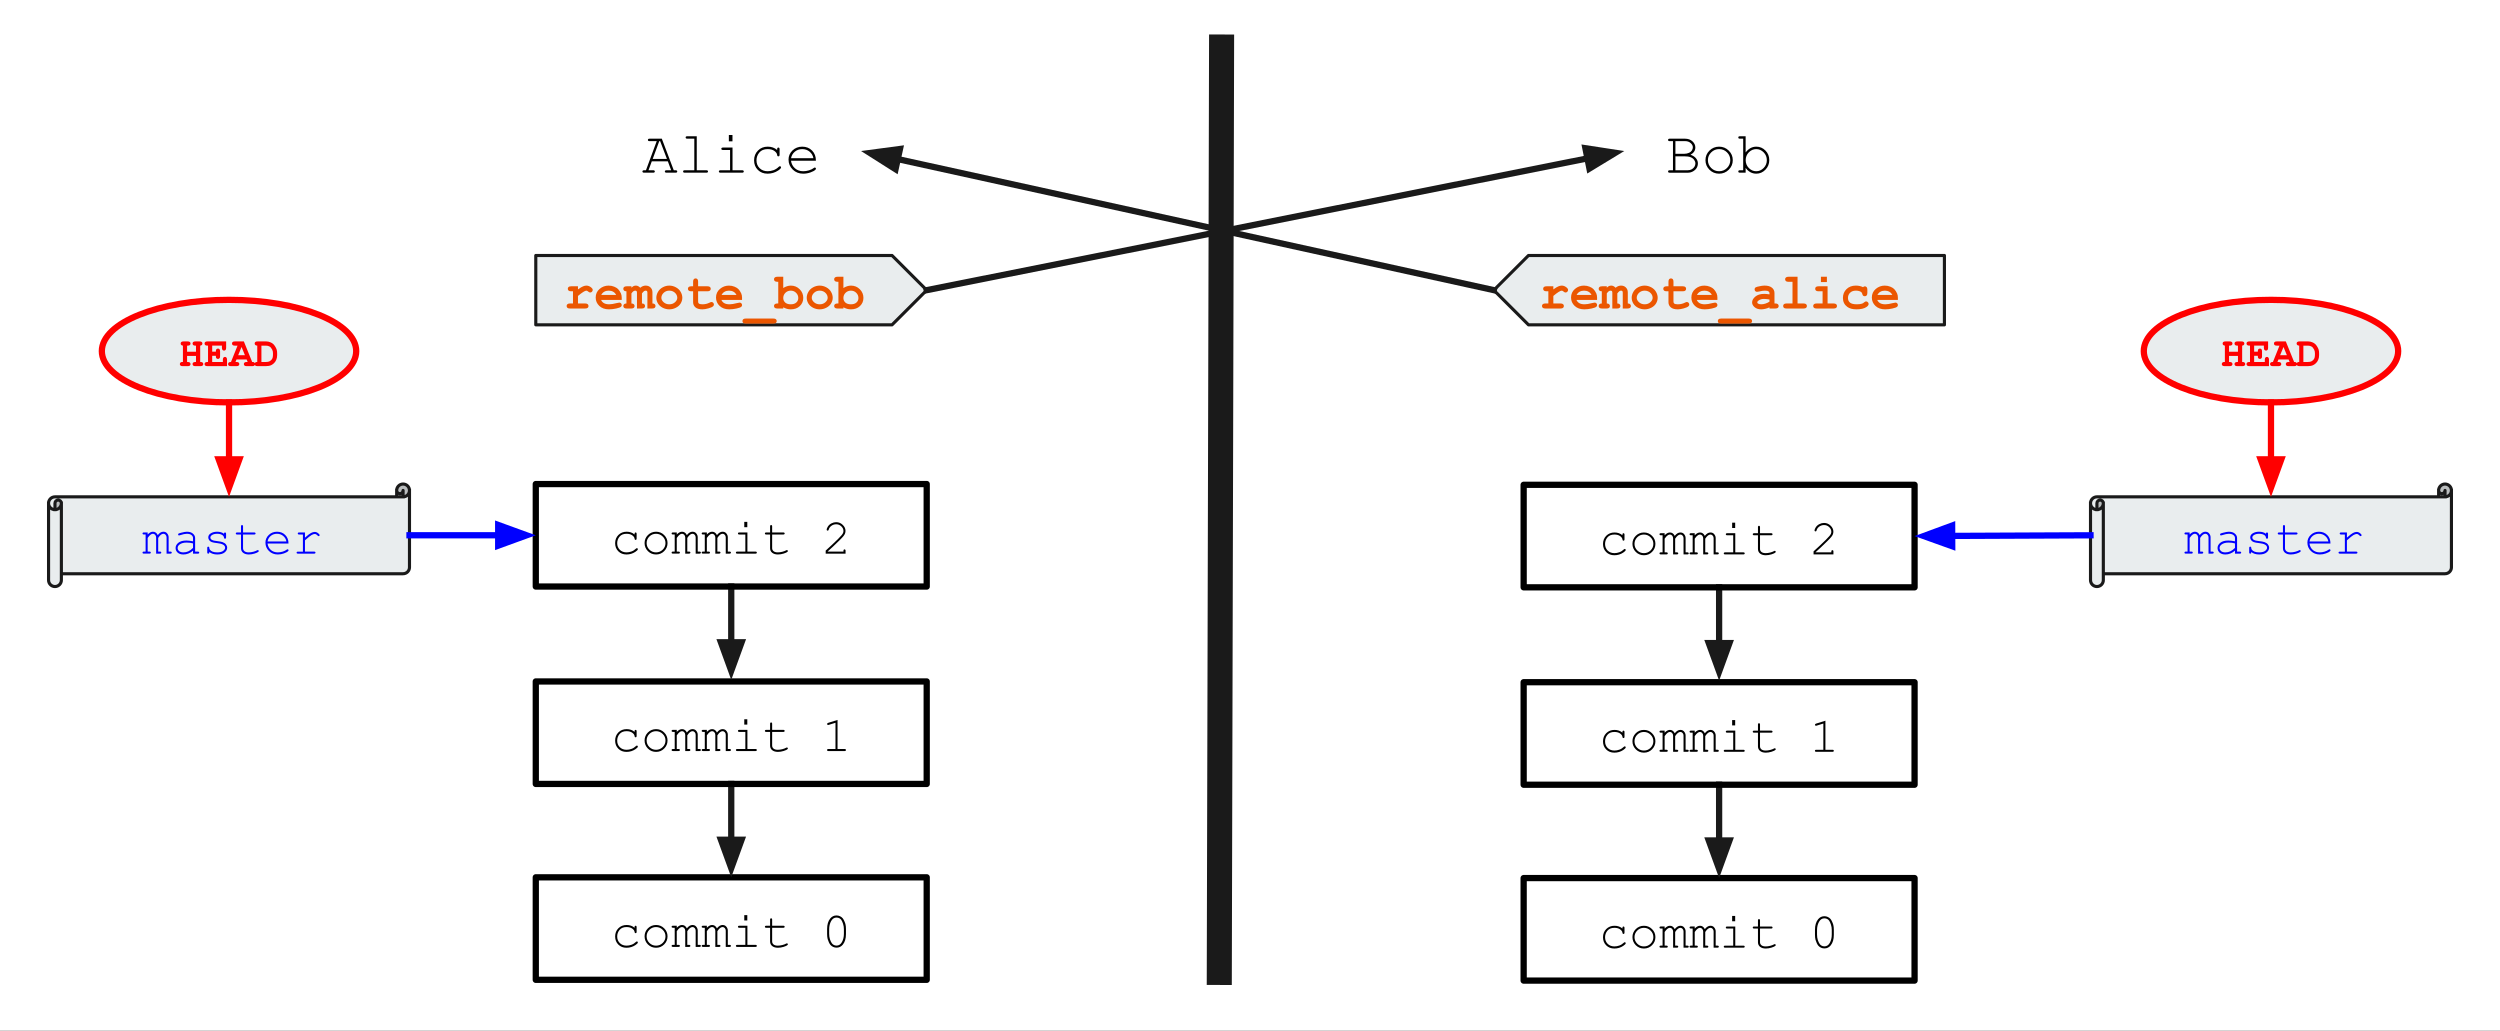 <?xml version="1.0" encoding="UTF-8" standalone="no"?>
<svg
   xmlns:dc="http://purl.org/dc/elements/1.1/"
   xmlns:cc="http://creativecommons.org/ns#"
   xmlns:rdf="http://www.w3.org/1999/02/22-rdf-syntax-ns#"
   xmlns:svg="http://www.w3.org/2000/svg"
   xmlns="http://www.w3.org/2000/svg"
   xmlns:sodipodi="http://sodipodi.sourceforge.net/DTD/sodipodi-0.dtd"
   xmlns:inkscape="http://www.inkscape.org/namespaces/inkscape"
   version="1.1"
   viewBox="0 0 798.029 329.018"
   stroke-miterlimit="10"
   id="svg161"
   sodipodi:docname="alice_and_bob_with_remotes.svg"
   width="798.029"
   height="329.018"
   style="fill:none;stroke:none;stroke-linecap:square;stroke-miterlimit:10"
   inkscape:version="0.92.5 (2060ec1f9f, 2020-04-08)">
  <rect x="0" y="0" width="798.029" height="329.018" fill="#333333" stroke="none"/>
  <defs
     id="defs165" />
  <sodipodi:namedview
     pagecolor="#ffffff"
     bordercolor="#666666"
     borderopacity="1"
     objecttolerance="10"
     gridtolerance="10"
     guidetolerance="10"
     inkscape:pageopacity="0"
     inkscape:pageshadow="2"
     inkscape:window-width="640"
     inkscape:window-height="480"
     id="namedview163"
     showgrid="false"
     fit-margin-top="15"
     fit-margin-left="15"
     fit-margin-right="15"
     fit-margin-bottom="15"
     inkscape:zoom="0.55390031"
     inkscape:cx="333.37871"
     inkscape:cy="199.31269"
     inkscape:current-layer="layer1" />
  <clipPath
     id="g800ff8fafc_0_639.0">
    <path
       d="M 0,0 H 960 V 540 H 0 Z"
       id="path2"
       inkscape:connector-curvature="0"
       style="clip-rule:nonzero" />
  </clipPath>
  <g
     inkscape:groupmode="layer"
     id="layer1"
     inkscape:label="Layer 1"
     transform="translate(-90.798,-219.082)">
    <rect
       style="fill:#ffffff;fill-opacity:1;stroke:#000000;stroke-opacity:0.012"
       id="rect1053"
       width="816.031"
       height="350.244"
       x="88.993"
       y="217.715" />
  </g>
  <g
     inkscape:groupmode="layer"
     id="layer2"
     inkscape:label="Layer 2"
     transform="translate(-90.798,-219.082)">
    <g
       clip-path="url(#g800ff8fafc_0_639.0)"
       id="g159">
      <path
         d="m 261.827,499.129 h 124.787 v 32.724 H 261.827 Z"
         id="path7"
         inkscape:connector-curvature="0"
         style="fill:#000000;fill-opacity:0;fill-rule:evenodd" />
      <path
         d="m 261.827,499.129 h 124.787 v 32.724 H 261.827 Z"
         id="path9"
         inkscape:connector-curvature="0"
         style="fill-rule:evenodd;stroke:#000000;stroke-width:2;stroke-linecap:butt;stroke-linejoin:round" />
      <path
         d="m 293.361,515.241 v -0.219 q 0,-0.234 0.094,-0.328 0.094,-0.109 0.234,-0.109 0.141,0 0.234,0.109 0.094,0.094 0.094,0.328 v 1.484 q 0,0.25 -0.094,0.359 -0.094,0.094 -0.234,0.094 -0.141,0 -0.234,-0.094 -0.078,-0.094 -0.094,-0.297 -0.047,-0.562 -0.734,-1.062 -0.688,-0.5 -1.844,-0.5 -1.453,0 -2.219,0.922 -0.75,0.906 -0.75,2.094 0,1.266 0.828,2.094 0.844,0.828 2.172,0.828 0.766,0 1.547,-0.281 0.797,-0.281 1.438,-0.906 0.172,-0.156 0.297,-0.156 0.125,0 0.219,0.094 0.094,0.094 0.094,0.219 0,0.344 -0.797,0.859 -1.266,0.844 -2.828,0.844 -1.594,0 -2.609,-1.016 -1.016,-1.016 -1.016,-2.578 0,-1.578 1.031,-2.625 1.047,-1.047 2.641,-1.047 1.5,0 2.531,0.891 z m 10.523,2.734 q 0,1.5 -1.078,2.578 -1.062,1.062 -2.578,1.062 -1.531,0 -2.609,-1.062 -1.062,-1.078 -1.062,-2.578 0,-1.5 1.062,-2.562 1.078,-1.062 2.609,-1.062 1.516,0 2.578,1.062 1.078,1.062 1.078,2.562 z m -0.656,0 q 0,-1.234 -0.891,-2.094 -0.875,-0.875 -2.125,-0.875 -1.25,0 -2.125,0.875 -0.875,0.875 -0.875,2.094 0,1.219 0.875,2.094 0.875,0.875 2.125,0.875 1.25,0 2.125,-0.859 0.891,-0.875 0.891,-2.109 z m 3.602,-3.391 v 0.656 q 0.844,-0.891 1.688,-0.891 0.5,0 0.875,0.266 0.391,0.266 0.656,0.812 0.438,-0.547 0.875,-0.812 0.453,-0.266 0.906,-0.266 0.719,0 1.141,0.453 0.547,0.594 0.547,1.297 v 4.594 h 0.562 q 0.234,0 0.328,0.094 0.109,0.078 0.109,0.234 0,0.141 -0.109,0.234 -0.094,0.094 -0.328,0.094 h -1.219 v -5.188 q 0,-0.5 -0.312,-0.828 -0.297,-0.328 -0.688,-0.328 -0.359,0 -0.766,0.281 -0.391,0.266 -0.906,1.047 v 4.359 h 0.547 q 0.234,0 0.328,0.094 0.109,0.078 0.109,0.234 0,0.141 -0.109,0.234 -0.094,0.094 -0.328,0.094 h -1.203 v -5.141 q 0,-0.516 -0.312,-0.859 -0.312,-0.344 -0.688,-0.344 -0.359,0 -0.703,0.234 -0.469,0.312 -1,1.094 v 4.359 h 0.562 q 0.234,0 0.328,0.094 0.109,0.078 0.109,0.234 0,0.141 -0.109,0.234 -0.094,0.094 -0.328,0.094 h -1.766 q -0.234,0 -0.344,-0.094 -0.094,-0.094 -0.094,-0.234 0,-0.156 0.094,-0.234 0.109,-0.094 0.344,-0.094 h 0.547 v -5.453 h -0.547 q -0.234,0 -0.344,-0.094 -0.094,-0.094 -0.094,-0.234 0,-0.141 0.094,-0.234 0.109,-0.094 0.344,-0.094 z m 9.602,0 v 0.656 q 0.844,-0.891 1.688,-0.891 0.5,0 0.875,0.266 0.391,0.266 0.656,0.812 0.438,-0.547 0.875,-0.812 0.453,-0.266 0.906,-0.266 0.719,0 1.141,0.453 0.547,0.594 0.547,1.297 v 4.594 h 0.562 q 0.234,0 0.328,0.094 0.109,0.078 0.109,0.234 0,0.141 -0.109,0.234 -0.094,0.094 -0.328,0.094 h -1.219 v -5.188 q 0,-0.5 -0.312,-0.828 -0.297,-0.328 -0.688,-0.328 -0.359,0 -0.766,0.281 -0.391,0.266 -0.906,1.047 v 4.359 h 0.547 q 0.234,0 0.328,0.094 0.109,0.078 0.109,0.234 0,0.141 -0.109,0.234 -0.094,0.094 -0.328,0.094 h -1.203 v -5.141 q 0,-0.516 -0.312,-0.859 -0.312,-0.344 -0.688,-0.344 -0.359,0 -0.703,0.234 -0.469,0.312 -1,1.094 v 4.359 h 0.562 q 0.234,0 0.328,0.094 0.109,0.078 0.109,0.234 0,0.141 -0.109,0.234 -0.094,0.094 -0.328,0.094 h -1.766 q -0.234,0 -0.344,-0.094 -0.094,-0.094 -0.094,-0.234 0,-0.156 0.094,-0.234 0.109,-0.094 0.344,-0.094 h 0.547 v -5.453 h -0.547 q -0.234,0 -0.344,-0.094 -0.094,-0.094 -0.094,-0.234 0,-0.141 0.094,-0.234 0.109,-0.094 0.344,-0.094 z m 12.914,-3.375 v 1.703 h -0.969 v -1.703 z m 0.031,3.375 v 6.109 h 2.578 q 0.234,0 0.328,0.094 0.109,0.078 0.109,0.234 0,0.141 -0.109,0.234 -0.094,0.094 -0.328,0.094 h -5.812 q -0.234,0 -0.344,-0.094 -0.094,-0.094 -0.094,-0.234 0,-0.156 0.094,-0.234 0.109,-0.094 0.344,-0.094 h 2.578 v -5.453 h -1.922 q -0.234,0 -0.344,-0.094 -0.094,-0.094 -0.094,-0.234 0,-0.141 0.094,-0.234 0.109,-0.094 0.344,-0.094 z m 7.898,0 h 3.562 q 0.234,0 0.328,0.094 0.109,0.094 0.109,0.234 0,0.141 -0.109,0.234 -0.094,0.094 -0.328,0.094 h -3.562 v 4.375 q 0,0.562 0.453,0.953 0.469,0.375 1.344,0.375 0.672,0 1.438,-0.188 0.781,-0.203 1.203,-0.453 0.156,-0.109 0.266,-0.109 0.125,0 0.219,0.109 0.094,0.094 0.094,0.219 0,0.125 -0.109,0.219 -0.25,0.266 -1.219,0.578 -0.953,0.297 -1.844,0.297 -1.141,0 -1.828,-0.547 -0.672,-0.547 -0.672,-1.453 v -4.375 h -1.219 q -0.234,0 -0.344,-0.094 -0.094,-0.094 -0.094,-0.234 0,-0.141 0.094,-0.234 0.109,-0.094 0.344,-0.094 h 1.219 v -1.938 q 0,-0.234 0.094,-0.328 0.094,-0.109 0.234,-0.109 0.141,0 0.234,0.109 0.094,0.094 0.094,0.328 z m 23.562,1.047 v 1.625 q 0,2.125 -1,3.359 -0.797,0.969 -2,0.969 -0.578,0 -1.094,-0.234 -0.5,-0.234 -0.859,-0.641 -0.234,-0.266 -0.5,-0.828 -0.266,-0.578 -0.391,-1.047 -0.172,-0.672 -0.172,-1.578 v -1.625 q 0,-2.125 1,-3.359 0.797,-0.969 2,-0.969 0.578,0 1.078,0.234 0.516,0.234 0.875,0.641 0.234,0.266 0.5,0.844 0.266,0.562 0.391,1.031 0.172,0.672 0.172,1.578 z m -0.656,0.094 q 0,-0.938 -0.266,-1.734 -0.25,-0.797 -0.578,-1.281 -0.203,-0.266 -0.516,-0.469 -0.438,-0.266 -1,-0.266 -1.094,0 -1.719,1.125 -0.625,1.125 -0.625,2.625 v 1.438 q 0,0.938 0.25,1.75 0.266,0.797 0.609,1.266 0.188,0.266 0.5,0.469 0.438,0.281 1,0.281 1.094,0 1.719,-1.125 0.625,-1.141 0.625,-2.641 z"
         id="path11"
         inkscape:connector-curvature="0"
         style="fill:#000000;fill-rule:nonzero" />
      <path
         d="m 324.22,469.33 v 29.795"
         id="path13"
         inkscape:connector-curvature="0"
         style="fill:#000000;fill-opacity:0;fill-rule:evenodd" />
      <path
         d="m 324.22,469.33 v 17.795"
         id="path15"
         inkscape:connector-curvature="0"
         style="fill-rule:evenodd;stroke:#1a1a1a;stroke-width:2;stroke-linecap:butt;stroke-linejoin:round" />
      <path
         d="m 320.917,487.125 3.303,9.076 3.303,-9.076 z"
         id="path17"
         inkscape:connector-curvature="0"
         style="fill:#1a1a1a;fill-rule:evenodd;stroke:#1a1a1a;stroke-width:2;stroke-linecap:butt" />
      <path
         d="m 221.511,375.636 v 0 c 0,1.13 -0.916,2.045 -2.045,2.045 v -2.045 c 0,0.565 -0.458,1.023 -1.023,1.023 -0.565,0 -1.023,-0.458 -1.023,-1.023 v 2.045 H 108.343 v 0 c -1.13,0 -2.045,0.916 -2.045,2.045 v 24.543 c 0,1.13 0.916,2.045 2.045,2.045 1.13,0 2.045,-0.916 2.045,-2.045 v -2.045 h 109.077 c 1.13,0 2.045,-0.916 2.045,-2.045 z m -113.167,6.136 c 1.13,0 2.045,-0.916 2.045,-2.045 v 0 c 0,-0.565 -0.458,-1.023 -1.023,-1.023 -0.565,0 -1.023,0.458 -1.023,1.023 z"
         id="path19"
         inkscape:connector-curvature="0"
         style="fill:#e9edee;fill-rule:evenodd" />
      <path
         d="m 108.343,381.772 c 1.13,0 2.045,-0.916 2.045,-2.045 v 0 c 0,-0.565 -0.458,-1.023 -1.023,-1.023 -0.565,0 -1.023,0.458 -1.023,1.023 z m 111.122,-4.091 c 1.13,0 2.045,-0.916 2.045,-2.045 0,-1.13 -0.916,-2.045 -2.045,-2.045 -1.13,0 -2.045,0.916 -2.045,2.045 0,0.565 0.458,1.023 1.023,1.023 0.565,0 1.023,-0.458 1.023,-1.023 z"
         id="path21"
         inkscape:connector-curvature="0"
         style="fill:#babdbe;fill-rule:evenodd" />
      <path
         d="m 106.298,379.726 c 0,-1.13 0.916,-2.045 2.045,-2.045 H 217.42 v -2.045 0 c 0,-1.13 0.916,-2.045 2.045,-2.045 1.13,0 2.045,0.916 2.045,2.045 v 24.543 c 0,1.13 -0.916,2.045 -2.045,2.045 H 110.388 v 2.045 c 0,1.13 -0.916,2.045 -2.045,2.045 -1.13,0 -2.045,-0.916 -2.045,-2.045 z M 217.42,377.681 h 2.045 c 1.13,0 2.045,-0.916 2.045,-2.045 m -2.045,2.045 v -2.045 c 0,0.565 -0.458,1.023 -1.023,1.023 -0.565,0 -1.023,-0.458 -1.023,-1.023 m -109.077,6.136 v -2.045 0 c 0,-0.565 0.458,-1.023 1.023,-1.023 0.565,0 1.023,0.458 1.023,1.023 0,1.13 -0.916,2.045 -2.045,2.045 -1.13,0 -2.045,-0.916 -2.045,-2.045 m 4.091,0 v 22.498"
         id="path23"
         inkscape:connector-curvature="0"
         style="fill:#000000;fill-opacity:0;fill-rule:evenodd" />
      <path
         d="m 106.298,379.726 c 0,-1.13 0.916,-2.045 2.045,-2.045 H 217.42 v -2.045 0 c 0,-1.13 0.916,-2.045 2.045,-2.045 1.13,0 2.045,0.916 2.045,2.045 v 24.543 c 0,1.13 -0.916,2.045 -2.045,2.045 H 110.388 v 2.045 c 0,1.13 -0.916,2.045 -2.045,2.045 -1.13,0 -2.045,-0.916 -2.045,-2.045 z M 217.42,377.681 h 2.045 c 1.13,0 2.045,-0.916 2.045,-2.045 m -2.045,2.045 v -2.045 c 0,0.565 -0.458,1.023 -1.023,1.023 -0.565,0 -1.023,-0.458 -1.023,-1.023 m -109.077,6.136 v -2.045 0 c 0,-0.565 0.458,-1.023 1.023,-1.023 0.565,0 1.023,0.458 1.023,1.023 0,1.13 -0.916,2.045 -2.045,2.045 -1.13,0 -2.045,-0.916 -2.045,-2.045 m 4.091,0 v 22.498"
         id="path25"
         inkscape:connector-curvature="0"
         style="fill-rule:evenodd;stroke:#1a1a1a;stroke-width:1;stroke-linecap:butt;stroke-linejoin:round" />
      <path
         d="m 137.935,389.047 v 0.656 q 0.844,-0.891 1.688,-0.891 0.5,0 0.875,0.266 0.391,0.266 0.656,0.812 0.438,-0.547 0.875,-0.812 0.453,-0.266 0.906,-0.266 0.719,0 1.141,0.453 0.547,0.594 0.547,1.297 v 4.594 h 0.562 q 0.234,0 0.328,0.094 0.109,0.078 0.109,0.234 0,0.141 -0.109,0.234 -0.094,0.094 -0.328,0.094 h -1.219 v -5.188 q 0,-0.5 -0.312,-0.828 -0.297,-0.328 -0.688,-0.328 -0.359,0 -0.766,0.281 -0.391,0.266 -0.906,1.047 v 4.359 h 0.547 q 0.234,0 0.328,0.094 0.109,0.078 0.109,0.234 0,0.141 -0.109,0.234 -0.094,0.094 -0.328,0.094 h -1.203 v -5.141 q 0,-0.516 -0.312,-0.859 -0.312,-0.344 -0.688,-0.344 -0.359,0 -0.703,0.234 -0.469,0.312 -1,1.094 v 4.359 h 0.562 q 0.234,0 0.328,0.094 0.109,0.078 0.109,0.234 0,0.141 -0.109,0.234 -0.094,0.094 -0.328,0.094 h -1.766 q -0.234,0 -0.344,-0.094 -0.094,-0.094 -0.094,-0.234 0,-0.156 0.094,-0.234 0.109,-0.094 0.344,-0.094 h 0.547 v -5.453 h -0.547 q -0.234,0 -0.344,-0.094 -0.094,-0.094 -0.094,-0.234 0,-0.141 0.094,-0.234 0.109,-0.094 0.344,-0.094 z m 14.477,6.766 v -0.953 q -1.422,1.219 -3.047,1.219 -1.188,0 -1.859,-0.594 -0.656,-0.609 -0.656,-1.484 0,-0.953 0.875,-1.656 0.875,-0.719 2.562,-0.719 0.453,0 0.984,0.062 0.531,0.062 1.141,0.188 v -1.062 q 0,-0.547 -0.5,-0.938 -0.5,-0.406 -1.5,-0.406 -0.766,0 -2.141,0.453 -0.25,0.078 -0.328,0.078 -0.125,0 -0.219,-0.094 -0.078,-0.094 -0.078,-0.234 0,-0.141 0.078,-0.219 0.109,-0.109 0.875,-0.312 1.219,-0.328 1.844,-0.328 1.25,0 1.938,0.609 0.703,0.609 0.703,1.391 v 4.344 h 0.875 q 0.234,0 0.328,0.094 0.109,0.078 0.109,0.234 0,0.141 -0.109,0.234 -0.094,0.094 -0.328,0.094 z m 0,-3.266 q -0.453,-0.141 -0.969,-0.203 -0.516,-0.062 -1.094,-0.062 -1.422,0 -2.234,0.625 -0.609,0.453 -0.609,1.094 0,0.594 0.469,1 0.469,0.406 1.359,0.406 0.844,0 1.578,-0.328 0.734,-0.344 1.5,-1.094 z m 9.883,-3.078 q 0,-0.219 0.094,-0.312 0.094,-0.109 0.234,-0.109 0.156,0 0.25,0.109 0.094,0.094 0.094,0.328 v 1.125 q 0,0.234 -0.094,0.344 -0.094,0.094 -0.25,0.094 -0.125,0 -0.219,-0.078 -0.094,-0.094 -0.109,-0.281 -0.047,-0.469 -0.484,-0.781 -0.641,-0.438 -1.688,-0.438 -1.109,0 -1.719,0.453 -0.453,0.328 -0.453,0.75 0,0.469 0.547,0.781 0.375,0.219 1.422,0.328 1.359,0.156 1.891,0.344 0.766,0.266 1.125,0.75 0.375,0.484 0.375,1.047 0,0.844 -0.812,1.5 -0.797,0.656 -2.344,0.656 -1.562,0 -2.547,-0.797 0,0.266 -0.031,0.344 -0.031,0.078 -0.125,0.141 -0.078,0.047 -0.172,0.047 -0.141,0 -0.234,-0.094 -0.094,-0.109 -0.094,-0.344 v -1.359 q 0,-0.234 0.078,-0.328 0.094,-0.109 0.25,-0.109 0.141,0 0.234,0.109 0.094,0.094 0.094,0.25 0,0.359 0.188,0.609 0.266,0.375 0.859,0.625 0.609,0.234 1.469,0.234 1.281,0 1.906,-0.469 0.625,-0.484 0.625,-1.016 0,-0.609 -0.625,-0.969 -0.641,-0.375 -1.875,-0.5 -1.219,-0.125 -1.75,-0.328 -0.531,-0.203 -0.828,-0.609 -0.297,-0.406 -0.297,-0.875 0,-0.844 0.828,-1.328 0.828,-0.5 1.984,-0.5 1.359,0 2.203,0.656 z m 6.086,-0.422 h 3.562 q 0.234,0 0.328,0.094 0.109,0.094 0.109,0.234 0,0.141 -0.109,0.234 -0.094,0.094 -0.328,0.094 h -3.562 v 4.375 q 0,0.562 0.453,0.953 0.469,0.375 1.344,0.375 0.672,0 1.438,-0.188 0.781,-0.203 1.203,-0.453 0.156,-0.109 0.266,-0.109 0.125,0 0.219,0.109 0.094,0.094 0.094,0.219 0,0.125 -0.109,0.219 -0.25,0.266 -1.219,0.578 -0.953,0.297 -1.844,0.297 -1.141,0 -1.828,-0.547 -0.672,-0.547 -0.672,-1.453 v -4.375 h -1.219 q -0.234,0 -0.344,-0.094 -0.094,-0.094 -0.094,-0.234 0,-0.141 0.094,-0.234 0.109,-0.094 0.344,-0.094 h 1.219 v -1.938 q 0,-0.234 0.094,-0.328 0.094,-0.109 0.234,-0.109 0.141,0 0.234,0.109 0.094,0.094 0.094,0.328 z m 14.508,3.531 h -6.688 q 0.172,1.281 1.062,2.062 0.891,0.766 2.219,0.766 0.734,0 1.531,-0.234 0.812,-0.25 1.312,-0.641 0.156,-0.125 0.266,-0.125 0.125,0 0.219,0.109 0.094,0.094 0.094,0.219 0,0.141 -0.125,0.266 -0.375,0.391 -1.344,0.734 -0.953,0.344 -1.953,0.344 -1.688,0 -2.828,-1.109 -1.125,-1.109 -1.125,-2.688 0,-1.422 1.062,-2.438 1.062,-1.031 2.625,-1.031 1.609,0 2.641,1.047 1.047,1.047 1.031,2.719 z m -0.672,-0.656 q -0.188,-1.094 -1.031,-1.766 -0.828,-0.688 -1.969,-0.688 -1.156,0 -1.984,0.672 -0.828,0.672 -1.031,1.781 z m 5.93,-2.875 v 1.656 q 1.281,-1.156 1.922,-1.484 0.641,-0.344 1.172,-0.344 0.594,0 1.094,0.406 0.5,0.391 0.5,0.594 0,0.141 -0.094,0.25 -0.094,0.094 -0.25,0.094 -0.078,0 -0.141,-0.031 -0.047,-0.031 -0.188,-0.172 -0.281,-0.281 -0.484,-0.375 -0.203,-0.109 -0.391,-0.109 -0.438,0 -1.047,0.344 -0.594,0.344 -2.094,1.688 v 3.594 h 2.906 q 0.25,0 0.344,0.094 0.109,0.078 0.109,0.234 0,0.141 -0.109,0.234 -0.094,0.094 -0.344,0.094 h -5.141 q -0.234,0 -0.344,-0.094 -0.094,-0.094 -0.094,-0.234 0,-0.125 0.094,-0.219 0.094,-0.094 0.344,-0.094 h 1.578 v -5.469 h -1.203 q -0.234,0 -0.344,-0.094 -0.094,-0.094 -0.094,-0.234 0,-0.141 0.094,-0.234 0.094,-0.094 0.344,-0.094 z"
         id="path27"
         inkscape:connector-curvature="0"
         style="fill:#0000ff;fill-rule:nonzero" />
      <path
         d="m 261.827,436.606 h 124.787 v 32.724 H 261.827 Z"
         id="path29"
         inkscape:connector-curvature="0"
         style="fill:#000000;fill-opacity:0;fill-rule:evenodd" />
      <path
         d="m 261.827,436.606 h 124.787 v 32.724 H 261.827 Z"
         id="path31"
         inkscape:connector-curvature="0"
         style="fill-rule:evenodd;stroke:#000000;stroke-width:2;stroke-linecap:butt;stroke-linejoin:round" />
      <path
         d="m 293.361,452.719 v -0.219 q 0,-0.234 0.094,-0.328 0.094,-0.109 0.234,-0.109 0.141,0 0.234,0.109 0.094,0.094 0.094,0.328 v 1.484 q 0,0.25 -0.094,0.359 -0.094,0.094 -0.234,0.094 -0.141,0 -0.234,-0.094 -0.078,-0.094 -0.094,-0.297 -0.047,-0.562 -0.734,-1.062 -0.688,-0.5 -1.844,-0.5 -1.453,0 -2.219,0.922 -0.75,0.906 -0.75,2.094 0,1.266 0.828,2.094 0.844,0.828 2.172,0.828 0.766,0 1.547,-0.281 0.797,-0.281 1.438,-0.906 0.172,-0.156 0.297,-0.156 0.125,0 0.219,0.094 0.094,0.094 0.094,0.219 0,0.344 -0.797,0.859 -1.266,0.844 -2.828,0.844 -1.594,0 -2.609,-1.016 -1.016,-1.016 -1.016,-2.578 0,-1.578 1.031,-2.625 1.047,-1.047 2.641,-1.047 1.5,0 2.531,0.891 z m 10.523,2.734 q 0,1.5 -1.078,2.578 -1.062,1.062 -2.578,1.062 -1.531,0 -2.609,-1.062 -1.062,-1.078 -1.062,-2.578 0,-1.5 1.062,-2.562 1.078,-1.062 2.609,-1.062 1.516,0 2.578,1.062 1.078,1.062 1.078,2.562 z m -0.656,0 q 0,-1.234 -0.891,-2.094 -0.875,-0.875 -2.125,-0.875 -1.25,0 -2.125,0.875 -0.875,0.875 -0.875,2.094 0,1.219 0.875,2.094 0.875,0.875 2.125,0.875 1.25,0 2.125,-0.859 0.891,-0.875 0.891,-2.109 z m 3.602,-3.391 v 0.656 q 0.844,-0.891 1.688,-0.891 0.5,0 0.875,0.266 0.391,0.266 0.656,0.812 0.438,-0.547 0.875,-0.812 0.453,-0.266 0.906,-0.266 0.719,0 1.141,0.453 0.547,0.594 0.547,1.297 v 4.594 h 0.562 q 0.234,0 0.328,0.094 0.109,0.078 0.109,0.234 0,0.141 -0.109,0.234 -0.094,0.094 -0.328,0.094 h -1.219 v -5.188 q 0,-0.5 -0.312,-0.828 -0.297,-0.328 -0.688,-0.328 -0.359,0 -0.766,0.281 -0.391,0.266 -0.906,1.047 v 4.359 h 0.547 q 0.234,0 0.328,0.094 0.109,0.078 0.109,0.234 0,0.141 -0.109,0.234 -0.094,0.094 -0.328,0.094 h -1.203 v -5.141 q 0,-0.516 -0.312,-0.859 -0.312,-0.344 -0.688,-0.344 -0.359,0 -0.703,0.234 -0.469,0.312 -1,1.094 v 4.359 h 0.562 q 0.234,0 0.328,0.094 0.109,0.078 0.109,0.234 0,0.141 -0.109,0.234 -0.094,0.094 -0.328,0.094 h -1.766 q -0.234,0 -0.344,-0.094 -0.094,-0.094 -0.094,-0.234 0,-0.156 0.094,-0.234 0.109,-0.094 0.344,-0.094 h 0.547 v -5.453 h -0.547 q -0.234,0 -0.344,-0.094 -0.094,-0.094 -0.094,-0.234 0,-0.141 0.094,-0.234 0.109,-0.094 0.344,-0.094 z m 9.602,0 v 0.656 q 0.844,-0.891 1.688,-0.891 0.5,0 0.875,0.266 0.391,0.266 0.656,0.812 0.438,-0.547 0.875,-0.812 0.453,-0.266 0.906,-0.266 0.719,0 1.141,0.453 0.547,0.594 0.547,1.297 v 4.594 h 0.562 q 0.234,0 0.328,0.094 0.109,0.078 0.109,0.234 0,0.141 -0.109,0.234 -0.094,0.094 -0.328,0.094 h -1.219 v -5.188 q 0,-0.5 -0.312,-0.828 -0.297,-0.328 -0.688,-0.328 -0.359,0 -0.766,0.281 -0.391,0.266 -0.906,1.047 v 4.359 h 0.547 q 0.234,0 0.328,0.094 0.109,0.078 0.109,0.234 0,0.141 -0.109,0.234 -0.094,0.094 -0.328,0.094 h -1.203 v -5.141 q 0,-0.516 -0.312,-0.859 -0.312,-0.344 -0.688,-0.344 -0.359,0 -0.703,0.234 -0.469,0.312 -1,1.094 v 4.359 h 0.562 q 0.234,0 0.328,0.094 0.109,0.078 0.109,0.234 0,0.141 -0.109,0.234 -0.094,0.094 -0.328,0.094 h -1.766 q -0.234,0 -0.344,-0.094 -0.094,-0.094 -0.094,-0.234 0,-0.156 0.094,-0.234 0.109,-0.094 0.344,-0.094 h 0.547 v -5.453 h -0.547 q -0.234,0 -0.344,-0.094 -0.094,-0.094 -0.094,-0.234 0,-0.141 0.094,-0.234 0.109,-0.094 0.344,-0.094 z m 12.914,-3.375 v 1.703 h -0.969 v -1.703 z m 0.031,3.375 v 6.109 h 2.578 q 0.234,0 0.328,0.094 0.109,0.078 0.109,0.234 0,0.141 -0.109,0.234 -0.094,0.094 -0.328,0.094 h -5.812 q -0.234,0 -0.344,-0.094 -0.094,-0.094 -0.094,-0.234 0,-0.156 0.094,-0.234 0.109,-0.094 0.344,-0.094 h 2.578 v -5.453 h -1.922 q -0.234,0 -0.344,-0.094 -0.094,-0.094 -0.094,-0.234 0,-0.141 0.094,-0.234 0.109,-0.094 0.344,-0.094 z m 7.898,0 h 3.562 q 0.234,0 0.328,0.094 0.109,0.094 0.109,0.234 0,0.141 -0.109,0.234 -0.094,0.094 -0.328,0.094 h -3.562 v 4.375 q 0,0.562 0.453,0.953 0.469,0.375 1.344,0.375 0.672,0 1.438,-0.188 0.781,-0.203 1.203,-0.453 0.156,-0.109 0.266,-0.109 0.125,0 0.219,0.109 0.094,0.094 0.094,0.219 0,0.125 -0.109,0.219 -0.25,0.266 -1.219,0.578 -0.953,0.297 -1.844,0.297 -1.141,0 -1.828,-0.547 -0.672,-0.547 -0.672,-1.453 v -4.375 h -1.219 q -0.234,0 -0.344,-0.094 -0.094,-0.094 -0.094,-0.234 0,-0.141 0.094,-0.234 0.109,-0.094 0.344,-0.094 h 1.219 v -1.938 q 0,-0.234 0.094,-0.328 0.094,-0.109 0.234,-0.109 0.141,0 0.234,0.109 0.094,0.094 0.094,0.328 z m 20.875,-3.172 v 9.281 h 2.25 q 0.234,0 0.328,0.094 0.109,0.078 0.109,0.234 0,0.141 -0.109,0.234 -0.094,0.094 -0.328,0.094 h -5.156 q -0.234,0 -0.344,-0.094 -0.094,-0.094 -0.094,-0.234 0,-0.156 0.094,-0.234 0.109,-0.094 0.344,-0.094 h 2.25 v -8.375 l -2.141,0.672 q -0.156,0.047 -0.219,0.047 -0.125,0 -0.219,-0.094 -0.094,-0.109 -0.094,-0.234 0,-0.125 0.078,-0.219 0.062,-0.062 0.25,-0.141 z"
         id="path33"
         inkscape:connector-curvature="0"
         style="fill:#000000;fill-rule:nonzero" />
      <path
         d="m 324.22,406.315 v 29.795"
         id="path35"
         inkscape:connector-curvature="0"
         style="fill:#000000;fill-opacity:0;fill-rule:evenodd" />
      <path
         d="m 324.22,406.315 v 17.795"
         id="path37"
         inkscape:connector-curvature="0"
         style="fill-rule:evenodd;stroke:#1a1a1a;stroke-width:2;stroke-linecap:butt;stroke-linejoin:round" />
      <path
         d="m 320.917,424.11 3.303,9.076 3.303,-9.076 z"
         id="path39"
         inkscape:connector-curvature="0"
         style="fill:#1a1a1a;fill-rule:evenodd;stroke:#1a1a1a;stroke-width:2;stroke-linecap:butt" />
      <path
         d="m 261.827,373.591 h 124.787 v 32.724 H 261.827 Z"
         id="path41"
         inkscape:connector-curvature="0"
         style="fill:#000000;fill-opacity:0;fill-rule:evenodd" />
      <path
         d="m 261.827,373.591 h 124.787 v 32.724 H 261.827 Z"
         id="path43"
         inkscape:connector-curvature="0"
         style="fill-rule:evenodd;stroke:#000000;stroke-width:2;stroke-linecap:butt;stroke-linejoin:round" />
      <path
         d="m 293.361,389.704 v -0.219 q 0,-0.234 0.094,-0.328 0.094,-0.109 0.234,-0.109 0.141,0 0.234,0.109 0.094,0.094 0.094,0.328 v 1.484 q 0,0.25 -0.094,0.359 -0.094,0.094 -0.234,0.094 -0.141,0 -0.234,-0.094 -0.078,-0.094 -0.094,-0.297 -0.047,-0.562 -0.734,-1.062 -0.688,-0.5 -1.844,-0.5 -1.453,0 -2.219,0.922 -0.75,0.906 -0.75,2.094 0,1.266 0.828,2.094 0.844,0.828 2.172,0.828 0.766,0 1.547,-0.281 0.797,-0.281 1.438,-0.906 0.172,-0.156 0.297,-0.156 0.125,0 0.219,0.094 0.094,0.094 0.094,0.219 0,0.344 -0.797,0.859 -1.266,0.844 -2.828,0.844 -1.594,0 -2.609,-1.016 -1.016,-1.016 -1.016,-2.578 0,-1.578 1.031,-2.625 1.047,-1.047 2.641,-1.047 1.5,0 2.531,0.891 z m 10.523,2.734 q 0,1.5 -1.078,2.578 -1.062,1.062 -2.578,1.062 -1.531,0 -2.609,-1.062 -1.062,-1.078 -1.062,-2.578 0,-1.5 1.062,-2.562 1.078,-1.062 2.609,-1.062 1.516,0 2.578,1.062 1.078,1.062 1.078,2.562 z m -0.656,0 q 0,-1.234 -0.891,-2.094 -0.875,-0.875 -2.125,-0.875 -1.25,0 -2.125,0.875 -0.875,0.875 -0.875,2.094 0,1.219 0.875,2.094 0.875,0.875 2.125,0.875 1.25,0 2.125,-0.859 0.891,-0.875 0.891,-2.109 z m 3.602,-3.391 v 0.656 q 0.844,-0.891 1.688,-0.891 0.5,0 0.875,0.266 0.391,0.266 0.656,0.812 0.438,-0.547 0.875,-0.812 0.453,-0.266 0.906,-0.266 0.719,0 1.141,0.453 0.547,0.594 0.547,1.297 v 4.594 h 0.562 q 0.234,0 0.328,0.094 0.109,0.078 0.109,0.234 0,0.141 -0.109,0.234 -0.094,0.094 -0.328,0.094 h -1.219 v -5.188 q 0,-0.5 -0.312,-0.828 -0.297,-0.328 -0.688,-0.328 -0.359,0 -0.766,0.281 -0.391,0.266 -0.906,1.047 v 4.359 h 0.547 q 0.234,0 0.328,0.094 0.109,0.078 0.109,0.234 0,0.141 -0.109,0.234 -0.094,0.094 -0.328,0.094 h -1.203 v -5.141 q 0,-0.516 -0.312,-0.859 -0.312,-0.344 -0.688,-0.344 -0.359,0 -0.703,0.234 -0.469,0.312 -1,1.094 v 4.359 h 0.562 q 0.234,0 0.328,0.094 0.109,0.078 0.109,0.234 0,0.141 -0.109,0.234 -0.094,0.094 -0.328,0.094 h -1.766 q -0.234,0 -0.344,-0.094 -0.094,-0.094 -0.094,-0.234 0,-0.156 0.094,-0.234 0.109,-0.094 0.344,-0.094 h 0.547 v -5.453 h -0.547 q -0.234,0 -0.344,-0.094 -0.094,-0.094 -0.094,-0.234 0,-0.141 0.094,-0.234 0.109,-0.094 0.344,-0.094 z m 9.602,0 v 0.656 q 0.844,-0.891 1.688,-0.891 0.5,0 0.875,0.266 0.391,0.266 0.656,0.812 0.438,-0.547 0.875,-0.812 0.453,-0.266 0.906,-0.266 0.719,0 1.141,0.453 0.547,0.594 0.547,1.297 v 4.594 h 0.562 q 0.234,0 0.328,0.094 0.109,0.078 0.109,0.234 0,0.141 -0.109,0.234 -0.094,0.094 -0.328,0.094 h -1.219 v -5.188 q 0,-0.5 -0.312,-0.828 -0.297,-0.328 -0.688,-0.328 -0.359,0 -0.766,0.281 -0.391,0.266 -0.906,1.047 v 4.359 h 0.547 q 0.234,0 0.328,0.094 0.109,0.078 0.109,0.234 0,0.141 -0.109,0.234 -0.094,0.094 -0.328,0.094 h -1.203 v -5.141 q 0,-0.516 -0.312,-0.859 -0.312,-0.344 -0.688,-0.344 -0.359,0 -0.703,0.234 -0.469,0.312 -1,1.094 v 4.359 h 0.562 q 0.234,0 0.328,0.094 0.109,0.078 0.109,0.234 0,0.141 -0.109,0.234 -0.094,0.094 -0.328,0.094 h -1.766 q -0.234,0 -0.344,-0.094 -0.094,-0.094 -0.094,-0.234 0,-0.156 0.094,-0.234 0.109,-0.094 0.344,-0.094 h 0.547 v -5.453 h -0.547 q -0.234,0 -0.344,-0.094 -0.094,-0.094 -0.094,-0.234 0,-0.141 0.094,-0.234 0.109,-0.094 0.344,-0.094 z m 12.914,-3.375 v 1.703 h -0.969 v -1.703 z m 0.031,3.375 v 6.109 h 2.578 q 0.234,0 0.328,0.094 0.109,0.078 0.109,0.234 0,0.141 -0.109,0.234 -0.094,0.094 -0.328,0.094 h -5.812 q -0.234,0 -0.344,-0.094 -0.094,-0.094 -0.094,-0.234 0,-0.156 0.094,-0.234 0.109,-0.094 0.344,-0.094 h 2.578 v -5.453 h -1.922 q -0.234,0 -0.344,-0.094 -0.094,-0.094 -0.094,-0.234 0,-0.141 0.094,-0.234 0.109,-0.094 0.344,-0.094 z m 7.898,0 h 3.562 q 0.234,0 0.328,0.094 0.109,0.094 0.109,0.234 0,0.141 -0.109,0.234 -0.094,0.094 -0.328,0.094 h -3.562 v 4.375 q 0,0.562 0.453,0.953 0.469,0.375 1.344,0.375 0.672,0 1.438,-0.188 0.781,-0.203 1.203,-0.453 0.156,-0.109 0.266,-0.109 0.125,0 0.219,0.109 0.094,0.094 0.094,0.219 0,0.125 -0.109,0.219 -0.25,0.266 -1.219,0.578 -0.953,0.297 -1.844,0.297 -1.141,0 -1.828,-0.547 -0.672,-0.547 -0.672,-1.453 v -4.375 h -1.219 q -0.234,0 -0.344,-0.094 -0.094,-0.094 -0.094,-0.234 0,-0.141 0.094,-0.234 0.109,-0.094 0.344,-0.094 h 1.219 v -1.938 q 0,-0.234 0.094,-0.328 0.094,-0.109 0.234,-0.109 0.141,0 0.234,0.109 0.094,0.094 0.094,0.328 z m 17.734,6.109 h 5.031 v -0.266 q 0,-0.234 0.094,-0.328 0.094,-0.109 0.25,-0.109 0.141,0 0.234,0.109 0.094,0.094 0.094,0.328 v 0.922 h -6.344 v -0.969 q 2,-1.797 3.891,-3.656 0.875,-0.875 1.203,-1.281 0.328,-0.406 0.453,-0.703 0.125,-0.312 0.125,-0.625 0,-0.844 -0.688,-1.484 -0.672,-0.656 -1.641,-0.656 -0.859,0 -1.531,0.5 -0.656,0.484 -0.844,1.203 -0.047,0.188 -0.125,0.25 -0.094,0.078 -0.219,0.078 -0.125,0 -0.219,-0.094 -0.094,-0.094 -0.094,-0.219 0,-0.375 0.406,-1.016 0.422,-0.641 1.141,-1 0.719,-0.375 1.484,-0.375 1.219,0 2.094,0.859 0.891,0.844 0.891,1.922 0,0.453 -0.156,0.844 -0.141,0.375 -0.5,0.828 -0.344,0.438 -1.266,1.344 -2.312,2.281 -3.766,3.547 z"
         id="path45"
         inkscape:connector-curvature="0"
         style="fill:#000000;fill-rule:nonzero" />
      <path
         d="M 221.511,389.953 H 261.825"
         id="path47"
         inkscape:connector-curvature="0"
         style="fill:#000000;fill-opacity:0;fill-rule:evenodd" />
      <path
         d="m 221.511,389.953 h 28.315"
         id="path49"
         inkscape:connector-curvature="0"
         style="fill-rule:evenodd;stroke:#0000ff;stroke-width:2;stroke-linecap:butt;stroke-linejoin:round" />
      <path
         d="m 249.826,393.256 9.076,-3.303 -9.076,-3.303 z"
         id="path51"
         inkscape:connector-curvature="0"
         style="fill:#0000ff;fill-rule:evenodd;stroke:#0000ff;stroke-width:2;stroke-linecap:butt" />
      <path
         d="m 577.165,499.375 h 124.787 v 32.724 H 577.165 Z"
         id="path53"
         inkscape:connector-curvature="0"
         style="fill:#000000;fill-opacity:0;fill-rule:evenodd" />
      <path
         d="m 577.165,499.375 h 124.787 v 32.724 H 577.165 Z"
         id="path55"
         inkscape:connector-curvature="0"
         style="fill-rule:evenodd;stroke:#000000;stroke-width:2;stroke-linecap:butt;stroke-linejoin:round" />
      <path
         d="m 608.7,515.488 v -0.219 q 0,-0.234 0.094,-0.328 0.094,-0.109 0.234,-0.109 0.141,0 0.234,0.109 0.094,0.094 0.094,0.328 v 1.484 q 0,0.25 -0.094,0.359 -0.094,0.094 -0.234,0.094 -0.141,0 -0.234,-0.094 -0.078,-0.094 -0.094,-0.297 -0.047,-0.562 -0.734,-1.062 -0.688,-0.5 -1.844,-0.5 -1.453,0 -2.219,0.922 -0.75,0.906 -0.75,2.094 0,1.266 0.828,2.094 0.844,0.828 2.172,0.828 0.766,0 1.547,-0.281 0.797,-0.281 1.438,-0.906 0.172,-0.156 0.297,-0.156 0.125,0 0.219,0.094 0.094,0.094 0.094,0.219 0,0.344 -0.797,0.859 -1.266,0.844 -2.828,0.844 -1.594,0 -2.609,-1.016 -1.016,-1.016 -1.016,-2.578 0,-1.578 1.031,-2.625 1.047,-1.047 2.641,-1.047 1.5,0 2.531,0.891 z m 10.523,2.734 q 0,1.5 -1.078,2.578 -1.062,1.062 -2.578,1.062 -1.531,0 -2.609,-1.062 -1.062,-1.078 -1.062,-2.578 0,-1.5 1.062,-2.562 1.078,-1.062 2.609,-1.062 1.516,0 2.578,1.062 1.078,1.062 1.078,2.562 z m -0.656,0 q 0,-1.234 -0.891,-2.094 -0.875,-0.875 -2.125,-0.875 -1.25,0 -2.125,0.875 -0.875,0.875 -0.875,2.094 0,1.219 0.875,2.094 0.875,0.875 2.125,0.875 1.25,0 2.125,-0.859 0.891,-0.875 0.891,-2.109 z m 3.602,-3.391 v 0.656 q 0.844,-0.891 1.688,-0.891 0.5,0 0.875,0.266 0.391,0.266 0.656,0.812 0.438,-0.547 0.875,-0.812 0.453,-0.266 0.906,-0.266 0.719,0 1.141,0.453 0.547,0.594 0.547,1.297 v 4.594 h 0.562 q 0.234,0 0.328,0.094 0.109,0.078 0.109,0.234 0,0.141 -0.109,0.234 -0.094,0.094 -0.328,0.094 h -1.219 v -5.188 q 0,-0.5 -0.312,-0.828 -0.297,-0.328 -0.688,-0.328 -0.359,0 -0.766,0.281 -0.391,0.266 -0.906,1.047 v 4.359 h 0.547 q 0.234,0 0.328,0.094 0.109,0.078 0.109,0.234 0,0.141 -0.109,0.234 -0.094,0.094 -0.328,0.094 h -1.203 v -5.141 q 0,-0.516 -0.312,-0.859 -0.312,-0.344 -0.688,-0.344 -0.359,0 -0.703,0.234 -0.469,0.312 -1,1.094 v 4.359 h 0.562 q 0.234,0 0.328,0.094 0.109,0.078 0.109,0.234 0,0.141 -0.109,0.234 -0.094,0.094 -0.328,0.094 h -1.766 q -0.234,0 -0.344,-0.094 -0.094,-0.094 -0.094,-0.234 0,-0.156 0.094,-0.234 0.109,-0.094 0.344,-0.094 h 0.547 v -5.453 h -0.547 q -0.234,0 -0.344,-0.094 -0.094,-0.094 -0.094,-0.234 0,-0.141 0.094,-0.234 0.109,-0.094 0.344,-0.094 z m 9.602,0 v 0.656 q 0.844,-0.891 1.688,-0.891 0.5,0 0.875,0.266 0.391,0.266 0.656,0.812 0.438,-0.547 0.875,-0.812 0.453,-0.266 0.906,-0.266 0.719,0 1.141,0.453 0.547,0.594 0.547,1.297 v 4.594 h 0.562 q 0.234,0 0.328,0.094 0.109,0.078 0.109,0.234 0,0.141 -0.109,0.234 -0.094,0.094 -0.328,0.094 h -1.219 v -5.188 q 0,-0.5 -0.312,-0.828 -0.297,-0.328 -0.688,-0.328 -0.359,0 -0.766,0.281 -0.391,0.266 -0.906,1.047 v 4.359 h 0.547 q 0.234,0 0.328,0.094 0.109,0.078 0.109,0.234 0,0.141 -0.109,0.234 -0.094,0.094 -0.328,0.094 h -1.203 v -5.141 q 0,-0.516 -0.312,-0.859 -0.312,-0.344 -0.688,-0.344 -0.359,0 -0.703,0.234 -0.469,0.312 -1,1.094 v 4.359 h 0.562 q 0.234,0 0.328,0.094 0.109,0.078 0.109,0.234 0,0.141 -0.109,0.234 -0.094,0.094 -0.328,0.094 h -1.766 q -0.234,0 -0.344,-0.094 -0.094,-0.094 -0.094,-0.234 0,-0.156 0.094,-0.234 0.109,-0.094 0.344,-0.094 h 0.547 v -5.453 h -0.547 q -0.234,0 -0.344,-0.094 -0.094,-0.094 -0.094,-0.234 0,-0.141 0.094,-0.234 0.109,-0.094 0.344,-0.094 z m 12.914,-3.375 v 1.703 h -0.969 v -1.703 z m 0.031,3.375 v 6.109 h 2.578 q 0.234,0 0.328,0.094 0.109,0.078 0.109,0.234 0,0.141 -0.109,0.234 -0.094,0.094 -0.328,0.094 h -5.812 q -0.234,0 -0.344,-0.094 -0.094,-0.094 -0.094,-0.234 0,-0.156 0.094,-0.234 0.109,-0.094 0.344,-0.094 h 2.578 v -5.453 h -1.922 q -0.234,0 -0.344,-0.094 -0.094,-0.094 -0.094,-0.234 0,-0.141 0.094,-0.234 0.109,-0.094 0.344,-0.094 z m 7.898,0 h 3.562 q 0.234,0 0.328,0.094 0.109,0.094 0.109,0.234 0,0.141 -0.109,0.234 -0.094,0.094 -0.328,0.094 h -3.562 v 4.375 q 0,0.562 0.453,0.953 0.469,0.375 1.344,0.375 0.672,0 1.438,-0.188 0.781,-0.203 1.203,-0.453 0.156,-0.109 0.266,-0.109 0.125,0 0.219,0.109 0.094,0.094 0.094,0.219 0,0.125 -0.109,0.219 -0.25,0.266 -1.219,0.578 -0.953,0.297 -1.844,0.297 -1.141,0 -1.828,-0.547 -0.672,-0.547 -0.672,-1.453 v -4.375 h -1.219 q -0.234,0 -0.344,-0.094 -0.094,-0.094 -0.094,-0.234 0,-0.141 0.094,-0.234 0.109,-0.094 0.344,-0.094 h 1.219 v -1.938 q 0,-0.234 0.094,-0.328 0.094,-0.109 0.234,-0.109 0.141,0 0.234,0.109 0.094,0.094 0.094,0.328 z m 23.562,1.047 v 1.625 q 0,2.125 -1,3.359 -0.797,0.969 -2,0.969 -0.578,0 -1.094,-0.234 -0.5,-0.234 -0.859,-0.641 -0.234,-0.266 -0.5,-0.828 -0.266,-0.578 -0.391,-1.047 -0.172,-0.672 -0.172,-1.578 v -1.625 q 0,-2.125 1,-3.359 0.797,-0.969 2,-0.969 0.578,0 1.078,0.234 0.516,0.234 0.875,0.641 0.234,0.266 0.5,0.844 0.266,0.562 0.391,1.031 0.172,0.672 0.172,1.578 z m -0.656,0.094 q 0,-0.938 -0.266,-1.734 -0.25,-0.797 -0.578,-1.281 -0.203,-0.266 -0.516,-0.469 -0.438,-0.266 -1,-0.266 -1.094,0 -1.719,1.125 -0.625,1.125 -0.625,2.625 v 1.438 q 0,0.938 0.25,1.75 0.266,0.797 0.609,1.266 0.188,0.266 0.5,0.469 0.438,0.281 1,0.281 1.094,0 1.719,-1.125 0.625,-1.141 0.625,-2.641 z"
         id="path57"
         inkscape:connector-curvature="0"
         style="fill:#000000;fill-rule:nonzero" />
      <path
         d="m 639.559,469.577 v 29.795"
         id="path59"
         inkscape:connector-curvature="0"
         style="fill:#000000;fill-opacity:0;fill-rule:evenodd" />
      <path
         d="m 639.559,469.577 v 17.795"
         id="path61"
         inkscape:connector-curvature="0"
         style="fill-rule:evenodd;stroke:#1a1a1a;stroke-width:2;stroke-linecap:butt;stroke-linejoin:round" />
      <path
         d="m 636.256,487.372 3.303,9.076 3.303,-9.076 z"
         id="path63"
         inkscape:connector-curvature="0"
         style="fill:#1a1a1a;fill-rule:evenodd;stroke:#1a1a1a;stroke-width:2;stroke-linecap:butt" />
      <path
         d="m 577.165,436.852 h 124.787 v 32.724 H 577.165 Z"
         id="path65"
         inkscape:connector-curvature="0"
         style="fill:#000000;fill-opacity:0;fill-rule:evenodd" />
      <path
         d="m 577.165,436.852 h 124.787 v 32.724 H 577.165 Z"
         id="path67"
         inkscape:connector-curvature="0"
         style="fill-rule:evenodd;stroke:#000000;stroke-width:2;stroke-linecap:butt;stroke-linejoin:round" />
      <path
         d="m 608.7,452.965 v -0.219 q 0,-0.234 0.094,-0.328 0.094,-0.109 0.234,-0.109 0.141,0 0.234,0.109 0.094,0.094 0.094,0.328 v 1.484 q 0,0.25 -0.094,0.359 -0.094,0.094 -0.234,0.094 -0.141,0 -0.234,-0.094 -0.078,-0.094 -0.094,-0.297 -0.047,-0.562 -0.734,-1.062 -0.688,-0.5 -1.844,-0.5 -1.453,0 -2.219,0.922 -0.75,0.906 -0.75,2.094 0,1.266 0.828,2.094 0.844,0.828 2.172,0.828 0.766,0 1.547,-0.281 0.797,-0.281 1.438,-0.906 0.172,-0.156 0.297,-0.156 0.125,0 0.219,0.094 0.094,0.094 0.094,0.219 0,0.344 -0.797,0.859 -1.266,0.844 -2.828,0.844 -1.594,0 -2.609,-1.016 -1.016,-1.016 -1.016,-2.578 0,-1.578 1.031,-2.625 1.047,-1.047 2.641,-1.047 1.5,0 2.531,0.891 z m 10.523,2.734 q 0,1.5 -1.078,2.578 -1.062,1.062 -2.578,1.062 -1.531,0 -2.609,-1.062 -1.062,-1.078 -1.062,-2.578 0,-1.5 1.062,-2.562 1.078,-1.062 2.609,-1.062 1.516,0 2.578,1.062 1.078,1.062 1.078,2.562 z m -0.656,0 q 0,-1.234 -0.891,-2.094 -0.875,-0.875 -2.125,-0.875 -1.25,0 -2.125,0.875 -0.875,0.875 -0.875,2.094 0,1.219 0.875,2.094 0.875,0.875 2.125,0.875 1.25,0 2.125,-0.859 0.891,-0.875 0.891,-2.109 z m 3.602,-3.391 v 0.656 q 0.844,-0.891 1.688,-0.891 0.5,0 0.875,0.266 0.391,0.266 0.656,0.812 0.438,-0.547 0.875,-0.812 0.453,-0.266 0.906,-0.266 0.719,0 1.141,0.453 0.547,0.594 0.547,1.297 v 4.594 h 0.562 q 0.234,0 0.328,0.094 0.109,0.078 0.109,0.234 0,0.141 -0.109,0.234 -0.094,0.094 -0.328,0.094 h -1.219 v -5.188 q 0,-0.5 -0.312,-0.828 -0.297,-0.328 -0.688,-0.328 -0.359,0 -0.766,0.281 -0.391,0.266 -0.906,1.047 v 4.359 h 0.547 q 0.234,0 0.328,0.094 0.109,0.078 0.109,0.234 0,0.141 -0.109,0.234 -0.094,0.094 -0.328,0.094 h -1.203 v -5.141 q 0,-0.516 -0.312,-0.859 -0.312,-0.344 -0.688,-0.344 -0.359,0 -0.703,0.234 -0.469,0.312 -1,1.094 v 4.359 h 0.562 q 0.234,0 0.328,0.094 0.109,0.078 0.109,0.234 0,0.141 -0.109,0.234 -0.094,0.094 -0.328,0.094 h -1.766 q -0.234,0 -0.344,-0.094 -0.094,-0.094 -0.094,-0.234 0,-0.156 0.094,-0.234 0.109,-0.094 0.344,-0.094 h 0.547 v -5.453 h -0.547 q -0.234,0 -0.344,-0.094 -0.094,-0.094 -0.094,-0.234 0,-0.141 0.094,-0.234 0.109,-0.094 0.344,-0.094 z m 9.602,0 v 0.656 q 0.844,-0.891 1.688,-0.891 0.5,0 0.875,0.266 0.391,0.266 0.656,0.812 0.438,-0.547 0.875,-0.812 0.453,-0.266 0.906,-0.266 0.719,0 1.141,0.453 0.547,0.594 0.547,1.297 v 4.594 h 0.562 q 0.234,0 0.328,0.094 0.109,0.078 0.109,0.234 0,0.141 -0.109,0.234 -0.094,0.094 -0.328,0.094 h -1.219 v -5.188 q 0,-0.5 -0.312,-0.828 -0.297,-0.328 -0.688,-0.328 -0.359,0 -0.766,0.281 -0.391,0.266 -0.906,1.047 v 4.359 h 0.547 q 0.234,0 0.328,0.094 0.109,0.078 0.109,0.234 0,0.141 -0.109,0.234 -0.094,0.094 -0.328,0.094 h -1.203 v -5.141 q 0,-0.516 -0.312,-0.859 -0.312,-0.344 -0.688,-0.344 -0.359,0 -0.703,0.234 -0.469,0.312 -1,1.094 v 4.359 h 0.562 q 0.234,0 0.328,0.094 0.109,0.078 0.109,0.234 0,0.141 -0.109,0.234 -0.094,0.094 -0.328,0.094 h -1.766 q -0.234,0 -0.344,-0.094 -0.094,-0.094 -0.094,-0.234 0,-0.156 0.094,-0.234 0.109,-0.094 0.344,-0.094 h 0.547 v -5.453 h -0.547 q -0.234,0 -0.344,-0.094 -0.094,-0.094 -0.094,-0.234 0,-0.141 0.094,-0.234 0.109,-0.094 0.344,-0.094 z m 12.914,-3.375 v 1.703 h -0.969 v -1.703 z m 0.031,3.375 v 6.109 h 2.578 q 0.234,0 0.328,0.094 0.109,0.078 0.109,0.234 0,0.141 -0.109,0.234 -0.094,0.094 -0.328,0.094 h -5.812 q -0.234,0 -0.344,-0.094 -0.094,-0.094 -0.094,-0.234 0,-0.156 0.094,-0.234 0.109,-0.094 0.344,-0.094 h 2.578 v -5.453 h -1.922 q -0.234,0 -0.344,-0.094 -0.094,-0.094 -0.094,-0.234 0,-0.141 0.094,-0.234 0.109,-0.094 0.344,-0.094 z m 7.898,0 h 3.562 q 0.234,0 0.328,0.094 0.109,0.094 0.109,0.234 0,0.141 -0.109,0.234 -0.094,0.094 -0.328,0.094 h -3.562 v 4.375 q 0,0.562 0.453,0.953 0.469,0.375 1.344,0.375 0.672,0 1.438,-0.188 0.781,-0.203 1.203,-0.453 0.156,-0.109 0.266,-0.109 0.125,0 0.219,0.109 0.094,0.094 0.094,0.219 0,0.125 -0.109,0.219 -0.25,0.266 -1.219,0.578 -0.953,0.297 -1.844,0.297 -1.141,0 -1.828,-0.547 -0.672,-0.547 -0.672,-1.453 v -4.375 h -1.219 q -0.234,0 -0.344,-0.094 -0.094,-0.094 -0.094,-0.234 0,-0.141 0.094,-0.234 0.109,-0.094 0.344,-0.094 h 1.219 v -1.938 q 0,-0.234 0.094,-0.328 0.094,-0.109 0.234,-0.109 0.141,0 0.234,0.109 0.094,0.094 0.094,0.328 z m 20.875,-3.172 v 9.281 h 2.25 q 0.234,0 0.328,0.094 0.109,0.078 0.109,0.234 0,0.141 -0.109,0.234 -0.094,0.094 -0.328,0.094 h -5.156 q -0.234,0 -0.344,-0.094 -0.094,-0.094 -0.094,-0.234 0,-0.156 0.094,-0.234 0.109,-0.094 0.344,-0.094 h 2.25 v -8.375 l -2.141,0.672 q -0.156,0.047 -0.219,0.047 -0.125,0 -0.219,-0.094 -0.094,-0.109 -0.094,-0.234 0,-0.125 0.078,-0.219 0.062,-0.062 0.25,-0.141 z"
         id="path69"
         inkscape:connector-curvature="0"
         style="fill:#000000;fill-rule:nonzero" />
      <path
         d="m 639.559,406.562 v 29.795"
         id="path71"
         inkscape:connector-curvature="0"
         style="fill:#000000;fill-opacity:0;fill-rule:evenodd" />
      <path
         d="m 639.559,406.562 v 17.795"
         id="path73"
         inkscape:connector-curvature="0"
         style="fill-rule:evenodd;stroke:#1a1a1a;stroke-width:2;stroke-linecap:butt;stroke-linejoin:round" />
      <path
         d="m 636.256,424.357 3.303,9.076 3.303,-9.076 z"
         id="path75"
         inkscape:connector-curvature="0"
         style="fill:#1a1a1a;fill-rule:evenodd;stroke:#1a1a1a;stroke-width:2;stroke-linecap:butt" />
      <path
         d="m 577.165,373.837 h 124.787 v 32.724 H 577.165 Z"
         id="path77"
         inkscape:connector-curvature="0"
         style="fill:#000000;fill-opacity:0;fill-rule:evenodd" />
      <path
         d="m 577.165,373.837 h 124.787 v 32.724 H 577.165 Z"
         id="path79"
         inkscape:connector-curvature="0"
         style="fill-rule:evenodd;stroke:#000000;stroke-width:2;stroke-linecap:butt;stroke-linejoin:round" />
      <path
         d="m 608.7,389.95 v -0.219 q 0,-0.234 0.094,-0.328 0.094,-0.109 0.234,-0.109 0.141,0 0.234,0.109 0.094,0.094 0.094,0.328 v 1.484 q 0,0.25 -0.094,0.359 -0.094,0.094 -0.234,0.094 -0.141,0 -0.234,-0.094 -0.078,-0.094 -0.094,-0.297 -0.047,-0.562 -0.734,-1.062 -0.688,-0.5 -1.844,-0.5 -1.453,0 -2.219,0.922 -0.75,0.906 -0.75,2.094 0,1.266 0.828,2.094 0.844,0.828 2.172,0.828 0.766,0 1.547,-0.281 0.797,-0.281 1.438,-0.906 0.172,-0.156 0.297,-0.156 0.125,0 0.219,0.094 0.094,0.094 0.094,0.219 0,0.344 -0.797,0.859 -1.266,0.844 -2.828,0.844 -1.594,0 -2.609,-1.016 -1.016,-1.016 -1.016,-2.578 0,-1.578 1.031,-2.625 1.047,-1.047 2.641,-1.047 1.5,0 2.531,0.891 z m 10.523,2.734 q 0,1.5 -1.078,2.578 -1.062,1.062 -2.578,1.062 -1.531,0 -2.609,-1.062 -1.062,-1.078 -1.062,-2.578 0,-1.5 1.062,-2.562 1.078,-1.062 2.609,-1.062 1.516,0 2.578,1.062 1.078,1.062 1.078,2.562 z m -0.656,0 q 0,-1.234 -0.891,-2.094 -0.875,-0.875 -2.125,-0.875 -1.25,0 -2.125,0.875 -0.875,0.875 -0.875,2.094 0,1.219 0.875,2.094 0.875,0.875 2.125,0.875 1.25,0 2.125,-0.859 0.891,-0.875 0.891,-2.109 z m 3.602,-3.391 v 0.656 q 0.844,-0.891 1.688,-0.891 0.5,0 0.875,0.266 0.391,0.266 0.656,0.812 0.438,-0.547 0.875,-0.812 0.453,-0.266 0.906,-0.266 0.719,0 1.141,0.453 0.547,0.594 0.547,1.297 v 4.594 h 0.562 q 0.234,0 0.328,0.094 0.109,0.078 0.109,0.234 0,0.141 -0.109,0.234 -0.094,0.094 -0.328,0.094 h -1.219 v -5.188 q 0,-0.5 -0.312,-0.828 -0.297,-0.328 -0.688,-0.328 -0.359,0 -0.766,0.281 -0.391,0.266 -0.906,1.047 v 4.359 h 0.547 q 0.234,0 0.328,0.094 0.109,0.078 0.109,0.234 0,0.141 -0.109,0.234 -0.094,0.094 -0.328,0.094 h -1.203 v -5.141 q 0,-0.516 -0.312,-0.859 -0.312,-0.344 -0.688,-0.344 -0.359,0 -0.703,0.234 -0.469,0.312 -1,1.094 v 4.359 h 0.562 q 0.234,0 0.328,0.094 0.109,0.078 0.109,0.234 0,0.141 -0.109,0.234 -0.094,0.094 -0.328,0.094 h -1.766 q -0.234,0 -0.344,-0.094 -0.094,-0.094 -0.094,-0.234 0,-0.156 0.094,-0.234 0.109,-0.094 0.344,-0.094 h 0.547 v -5.453 h -0.547 q -0.234,0 -0.344,-0.094 -0.094,-0.094 -0.094,-0.234 0,-0.141 0.094,-0.234 0.109,-0.094 0.344,-0.094 z m 9.602,0 v 0.656 q 0.844,-0.891 1.688,-0.891 0.5,0 0.875,0.266 0.391,0.266 0.656,0.812 0.438,-0.547 0.875,-0.812 0.453,-0.266 0.906,-0.266 0.719,0 1.141,0.453 0.547,0.594 0.547,1.297 v 4.594 h 0.562 q 0.234,0 0.328,0.094 0.109,0.078 0.109,0.234 0,0.141 -0.109,0.234 -0.094,0.094 -0.328,0.094 h -1.219 v -5.188 q 0,-0.5 -0.312,-0.828 -0.297,-0.328 -0.688,-0.328 -0.359,0 -0.766,0.281 -0.391,0.266 -0.906,1.047 v 4.359 h 0.547 q 0.234,0 0.328,0.094 0.109,0.078 0.109,0.234 0,0.141 -0.109,0.234 -0.094,0.094 -0.328,0.094 h -1.203 v -5.141 q 0,-0.516 -0.312,-0.859 -0.312,-0.344 -0.688,-0.344 -0.359,0 -0.703,0.234 -0.469,0.312 -1,1.094 v 4.359 h 0.562 q 0.234,0 0.328,0.094 0.109,0.078 0.109,0.234 0,0.141 -0.109,0.234 -0.094,0.094 -0.328,0.094 h -1.766 q -0.234,0 -0.344,-0.094 -0.094,-0.094 -0.094,-0.234 0,-0.156 0.094,-0.234 0.109,-0.094 0.344,-0.094 h 0.547 v -5.453 h -0.547 q -0.234,0 -0.344,-0.094 -0.094,-0.094 -0.094,-0.234 0,-0.141 0.094,-0.234 0.109,-0.094 0.344,-0.094 z m 12.914,-3.375 v 1.703 h -0.969 v -1.703 z m 0.031,3.375 v 6.109 h 2.578 q 0.234,0 0.328,0.094 0.109,0.078 0.109,0.234 0,0.141 -0.109,0.234 -0.094,0.094 -0.328,0.094 h -5.812 q -0.234,0 -0.344,-0.094 -0.094,-0.094 -0.094,-0.234 0,-0.156 0.094,-0.234 0.109,-0.094 0.344,-0.094 h 2.578 v -5.453 h -1.922 q -0.234,0 -0.344,-0.094 -0.094,-0.094 -0.094,-0.234 0,-0.141 0.094,-0.234 0.109,-0.094 0.344,-0.094 z m 7.898,0 h 3.562 q 0.234,0 0.328,0.094 0.109,0.094 0.109,0.234 0,0.141 -0.109,0.234 -0.094,0.094 -0.328,0.094 h -3.562 v 4.375 q 0,0.562 0.453,0.953 0.469,0.375 1.344,0.375 0.672,0 1.438,-0.188 0.781,-0.203 1.203,-0.453 0.156,-0.109 0.266,-0.109 0.125,0 0.219,0.109 0.094,0.094 0.094,0.219 0,0.125 -0.109,0.219 -0.25,0.266 -1.219,0.578 -0.953,0.297 -1.844,0.297 -1.141,0 -1.828,-0.547 -0.672,-0.547 -0.672,-1.453 v -4.375 h -1.219 q -0.234,0 -0.344,-0.094 -0.094,-0.094 -0.094,-0.234 0,-0.141 0.094,-0.234 0.109,-0.094 0.344,-0.094 h 1.219 v -1.938 q 0,-0.234 0.094,-0.328 0.094,-0.109 0.234,-0.109 0.141,0 0.234,0.109 0.094,0.094 0.094,0.328 z m 17.734,6.109 h 5.031 v -0.266 q 0,-0.234 0.094,-0.328 0.094,-0.109 0.25,-0.109 0.141,0 0.234,0.109 0.094,0.094 0.094,0.328 v 0.922 h -6.344 v -0.969 q 2,-1.797 3.891,-3.656 0.875,-0.875 1.203,-1.281 0.328,-0.406 0.453,-0.703 0.125,-0.312 0.125,-0.625 0,-0.844 -0.688,-1.484 -0.672,-0.656 -1.641,-0.656 -0.859,0 -1.531,0.5 -0.656,0.484 -0.844,1.203 -0.047,0.188 -0.125,0.25 -0.094,0.078 -0.219,0.078 -0.125,0 -0.219,-0.094 -0.094,-0.094 -0.094,-0.219 0,-0.375 0.406,-1.016 0.422,-0.641 1.141,-1 0.719,-0.375 1.484,-0.375 1.219,0 2.094,0.859 0.891,0.844 0.891,1.922 0,0.453 -0.156,0.844 -0.141,0.375 -0.5,0.828 -0.344,0.438 -1.266,1.344 -2.312,2.281 -3.766,3.547 z"
         id="path81"
         inkscape:connector-curvature="0"
         style="fill:#000000;fill-rule:nonzero" />
      <path
         d="m 480.738,234.092 -0.724,295.402"
         id="path83"
         inkscape:connector-curvature="0"
         style="fill:#000000;fill-opacity:0;fill-rule:evenodd" />
      <path
         d="m 480.738,234.092 -0.724,295.402"
         id="path85"
         inkscape:connector-curvature="0"
         style="fill-rule:evenodd;stroke:#1a1a1a;stroke-width:8;stroke-linecap:butt;stroke-linejoin:round" />
      <path
         d="m 282.787,240.583 h 82.866 V 294 H 282.787 Z"
         id="path87"
         inkscape:connector-curvature="0"
         style="fill:#000000;fill-opacity:0;fill-rule:evenodd" />
      <path
         d="m 303.981,270.586 h -5.125 l -1.047,2.844 h 1.5 q 0.281,0 0.391,0.109 0.125,0.109 0.125,0.281 0,0.172 -0.125,0.281 -0.109,0.109 -0.391,0.109 h -2.922 q -0.266,0 -0.391,-0.109 -0.125,-0.109 -0.125,-0.281 0,-0.172 0.125,-0.281 0.125,-0.109 0.391,-0.109 h 0.609 l 3.438,-9.297 h -2.297 q -0.281,0 -0.406,-0.094 -0.109,-0.109 -0.109,-0.297 0,-0.172 0.109,-0.281 0.125,-0.109 0.406,-0.109 h 3.922 l 3.812,10.078 h 0.594 q 0.281,0 0.391,0.109 0.125,0.109 0.125,0.281 0,0.172 -0.125,0.281 -0.109,0.109 -0.391,0.109 h -2.906 q -0.281,0 -0.406,-0.109 -0.125,-0.109 -0.125,-0.281 0,-0.172 0.125,-0.281 0.125,-0.109 0.406,-0.109 h 1.484 z m -0.297,-0.781 -2.156,-5.672 h -0.281 l -2.094,5.672 z m 9.527,-7.234 v 10.859 h 3.062 q 0.281,0 0.406,0.109 0.125,0.109 0.125,0.281 0,0.172 -0.125,0.281 -0.125,0.109 -0.406,0.109 h -6.906 q -0.281,0 -0.406,-0.109 -0.109,-0.109 -0.109,-0.281 0,-0.172 0.109,-0.281 0.125,-0.109 0.406,-0.109 h 3.062 v -10.078 h -2.234 q -0.281,0 -0.406,-0.109 -0.125,-0.109 -0.125,-0.281 0,-0.172 0.109,-0.281 0.125,-0.109 0.422,-0.109 z m 11.402,-0.391 v 2.016 h -1.156 v -2.016 z m 0.016,4 v 7.25 h 3.062 q 0.297,0 0.406,0.109 0.125,0.109 0.125,0.281 0,0.172 -0.125,0.281 -0.109,0.109 -0.406,0.109 h -6.906 q -0.266,0 -0.391,-0.109 -0.125,-0.109 -0.125,-0.281 0,-0.172 0.125,-0.281 0.125,-0.109 0.391,-0.109 h 3.062 v -6.469 h -2.266 q -0.281,0 -0.406,-0.109 -0.125,-0.109 -0.125,-0.281 0,-0.172 0.125,-0.281 0.125,-0.109 0.406,-0.109 z m 14.246,0.781 v -0.25 q 0,-0.297 0.109,-0.406 0.109,-0.125 0.281,-0.125 0.172,0 0.281,0.125 0.109,0.109 0.109,0.406 v 1.75 q 0,0.297 -0.109,0.422 -0.109,0.109 -0.281,0.109 -0.156,0 -0.266,-0.094 -0.109,-0.109 -0.125,-0.359 -0.062,-0.672 -0.875,-1.266 -0.797,-0.594 -2.172,-0.594 -1.734,0 -2.641,1.094 -0.906,1.078 -0.906,2.484 0,1.516 0.984,2.5 1,0.984 2.578,0.984 0.922,0 1.859,-0.328 0.938,-0.344 1.703,-1.094 0.188,-0.172 0.344,-0.172 0.156,0 0.266,0.109 0.109,0.094 0.109,0.25 0,0.406 -0.938,1.016 -1.516,1 -3.375,1 -1.875,0 -3.094,-1.203 -1.203,-1.203 -1.203,-3.047 0,-1.891 1.234,-3.125 1.234,-1.25 3.125,-1.25 1.781,0 3,1.062 z m 12.371,3.422 H 343.292 q 0.219,1.516 1.281,2.438 1.062,0.922 2.625,0.922 0.875,0 1.828,-0.281 0.953,-0.297 1.562,-0.766 0.172,-0.141 0.297,-0.141 0.156,0 0.266,0.125 0.109,0.109 0.109,0.266 0,0.156 -0.156,0.297 -0.438,0.469 -1.578,0.875 -1.141,0.406 -2.328,0.406 -2,0 -3.344,-1.312 -1.344,-1.312 -1.344,-3.188 0,-1.688 1.25,-2.906 1.266,-1.219 3.125,-1.219 1.906,0 3.141,1.25 1.234,1.25 1.219,3.234 z m -0.797,-0.797 q -0.234,-1.281 -1.219,-2.094 -0.984,-0.812 -2.344,-0.812 -1.375,0 -2.359,0.812 -0.969,0.797 -1.219,2.094 z"
         id="path89"
         inkscape:connector-curvature="0"
         style="fill:#000000;fill-rule:nonzero" />
      <path
         d="m 609.276,240.583 h 60.567 V 294 H 609.276 Z"
         id="path91"
         inkscape:connector-curvature="0"
         style="fill:#000000;fill-opacity:0;fill-rule:evenodd" />
      <path
         d="m 624.831,273.43 v -9.297 h -1.047 q -0.281,0 -0.406,-0.094 -0.109,-0.109 -0.109,-0.297 0,-0.172 0.109,-0.281 0.125,-0.109 0.406,-0.109 h 4.891 q 1.469,0 2.375,0.844 0.922,0.844 0.922,1.969 0,1.438 -1.531,2.312 1.203,0.438 1.766,1.172 0.578,0.719 0.578,1.578 0,0.781 -0.375,1.438 -0.375,0.641 -1.141,1.094 -0.766,0.453 -1.656,0.453 h -5.828 q -0.281,0 -0.406,-0.109 -0.109,-0.109 -0.109,-0.281 0,-0.172 0.109,-0.281 0.125,-0.109 0.406,-0.109 z m 0.781,-5.25 h 2.75 q 0.891,0 1.625,-0.328 0.562,-0.25 0.875,-0.734 0.312,-0.5 0.312,-1.016 0,-0.734 -0.688,-1.344 -0.688,-0.625 -1.781,-0.625 h -3.094 z m 0,5.25 h 3.938 q 0.75,0 1.312,-0.328 0.562,-0.344 0.844,-0.828 0.281,-0.5 0.281,-1.016 0,-0.594 -0.406,-1.156 -0.406,-0.562 -1.141,-0.844 -0.734,-0.281 -2.031,-0.281 h -2.797 z m 18.308,-3.219 q 0,1.781 -1.281,3.047 -1.281,1.266 -3.078,1.266 -1.812,0 -3.094,-1.266 -1.266,-1.281 -1.266,-3.047 0,-1.781 1.266,-3.047 1.281,-1.266 3.094,-1.266 1.797,0 3.078,1.266 1.281,1.25 1.281,3.047 z m -0.797,0 q 0,-1.469 -1.047,-2.5 -1.031,-1.031 -2.516,-1.031 -1.484,0 -2.531,1.047 -1.047,1.031 -1.047,2.484 0,1.453 1.047,2.5 1.047,1.031 2.531,1.031 1.484,0 2.516,-1.031 1.047,-1.047 1.047,-2.5 z m 4.902,-7.641 v 5.172 q 1.406,-1.844 3.406,-1.844 1.703,0 2.922,1.25 1.219,1.234 1.219,3.031 0,1.812 -1.234,3.078 -1.234,1.266 -2.906,1.266 -2.047,0 -3.406,-1.844 v 1.531 h -1.828 q -0.281,0 -0.406,-0.109 -0.109,-0.109 -0.109,-0.281 0,-0.172 0.109,-0.281 0.125,-0.109 0.406,-0.109 h 1.047 v -10.078 h -1.047 q -0.281,0 -0.406,-0.109 -0.109,-0.109 -0.109,-0.281 0,-0.172 0.109,-0.281 0.125,-0.109 0.406,-0.109 z m 6.766,7.641 q 0,-1.469 -1.016,-2.5 -1.016,-1.031 -2.359,-1.031 -1.359,0 -2.375,1.031 -1,1.031 -1,2.5 0,1.469 1,2.5 1.016,1.031 2.375,1.031 1.344,0 2.359,-1.031 1.016,-1.031 1.016,-2.5 z"
         id="path93"
         inkscape:connector-curvature="0"
         style="fill:#000000;fill-rule:nonzero" />
      <path
         d="m 873.327,375.636 v 0 c 0,1.13 -0.916,2.045 -2.045,2.045 v -2.045 c 0,0.565 -0.458,1.023 -1.023,1.023 -0.565,0 -1.023,-0.458 -1.023,-1.023 v 2.045 H 760.159 v 0 c -1.13,0 -2.045,0.916 -2.045,2.045 v 24.543 c 0,1.13 0.916,2.045 2.045,2.045 1.13,0 2.045,-0.916 2.045,-2.045 v -2.045 h 109.077 c 1.13,0 2.045,-0.916 2.045,-2.045 z m -113.167,6.136 c 1.13,0 2.045,-0.916 2.045,-2.045 v 0 c 0,-0.565 -0.458,-1.023 -1.023,-1.023 -0.565,0 -1.023,0.458 -1.023,1.023 z"
         id="path95"
         inkscape:connector-curvature="0"
         style="fill:#e9edee;fill-rule:evenodd" />
      <path
         d="m 760.159,381.772 c 1.13,0 2.045,-0.916 2.045,-2.045 v 0 c 0,-0.565 -0.458,-1.023 -1.023,-1.023 -0.565,0 -1.023,0.458 -1.023,1.023 z m 111.122,-4.091 c 1.13,0 2.045,-0.916 2.045,-2.045 0,-1.13 -0.916,-2.045 -2.045,-2.045 -1.13,0 -2.045,0.916 -2.045,2.045 0,0.565 0.458,1.023 1.023,1.023 0.565,0 1.023,-0.458 1.023,-1.023 z"
         id="path97"
         inkscape:connector-curvature="0"
         style="fill:#babdbe;fill-rule:evenodd" />
      <path
         d="m 758.114,379.726 c 0,-1.13 0.916,-2.045 2.045,-2.045 h 109.077 v -2.045 0 c 0,-1.13 0.916,-2.045 2.045,-2.045 1.13,0 2.045,0.916 2.045,2.045 v 24.543 c 0,1.13 -0.916,2.045 -2.045,2.045 H 762.205 v 2.045 c 0,1.13 -0.916,2.045 -2.045,2.045 -1.13,0 -2.045,-0.916 -2.045,-2.045 z m 111.122,-2.045 h 2.045 c 1.13,0 2.045,-0.916 2.045,-2.045 m -2.045,2.045 v -2.045 c 0,0.565 -0.458,1.023 -1.023,1.023 -0.565,0 -1.023,-0.458 -1.023,-1.023 m -109.077,6.136 v -2.045 0 c 0,-0.565 0.458,-1.023 1.023,-1.023 0.565,0 1.023,0.458 1.023,1.023 0,1.13 -0.916,2.045 -2.045,2.045 -1.13,0 -2.045,-0.916 -2.045,-2.045 m 4.091,0 v 22.498"
         id="path99"
         inkscape:connector-curvature="0"
         style="fill:#000000;fill-opacity:0;fill-rule:evenodd" />
      <path
         d="m 758.114,379.726 c 0,-1.13 0.916,-2.045 2.045,-2.045 h 109.077 v -2.045 0 c 0,-1.13 0.916,-2.045 2.045,-2.045 1.13,0 2.045,0.916 2.045,2.045 v 24.543 c 0,1.13 -0.916,2.045 -2.045,2.045 H 762.205 v 2.045 c 0,1.13 -0.916,2.045 -2.045,2.045 -1.13,0 -2.045,-0.916 -2.045,-2.045 z m 111.122,-2.045 h 2.045 c 1.13,0 2.045,-0.916 2.045,-2.045 m -2.045,2.045 v -2.045 c 0,0.565 -0.458,1.023 -1.023,1.023 -0.565,0 -1.023,-0.458 -1.023,-1.023 m -109.077,6.136 v -2.045 0 c 0,-0.565 0.458,-1.023 1.023,-1.023 0.565,0 1.023,0.458 1.023,1.023 0,1.13 -0.916,2.045 -2.045,2.045 -1.13,0 -2.045,-0.916 -2.045,-2.045 m 4.091,0 v 22.498"
         id="path101"
         inkscape:connector-curvature="0"
         style="fill-rule:evenodd;stroke:#1a1a1a;stroke-width:1;stroke-linecap:butt;stroke-linejoin:round" />
      <path
         d="m 789.751,389.047 v 0.656 q 0.844,-0.891 1.688,-0.891 0.5,0 0.875,0.266 0.391,0.266 0.656,0.812 0.438,-0.547 0.875,-0.812 0.453,-0.266 0.906,-0.266 0.719,0 1.141,0.453 0.547,0.594 0.547,1.297 v 4.594 h 0.562 q 0.234,0 0.328,0.094 0.109,0.078 0.109,0.234 0,0.141 -0.109,0.234 -0.094,0.094 -0.328,0.094 h -1.219 v -5.188 q 0,-0.5 -0.312,-0.828 -0.297,-0.328 -0.688,-0.328 -0.359,0 -0.766,0.281 -0.391,0.266 -0.906,1.047 v 4.359 h 0.547 q 0.234,0 0.328,0.094 0.109,0.078 0.109,0.234 0,0.141 -0.109,0.234 -0.094,0.094 -0.328,0.094 h -1.203 v -5.141 q 0,-0.516 -0.312,-0.859 -0.312,-0.344 -0.688,-0.344 -0.359,0 -0.703,0.234 -0.469,0.312 -1,1.094 v 4.359 h 0.562 q 0.234,0 0.328,0.094 0.109,0.078 0.109,0.234 0,0.141 -0.109,0.234 -0.094,0.094 -0.328,0.094 h -1.766 q -0.234,0 -0.344,-0.094 -0.094,-0.094 -0.094,-0.234 0,-0.156 0.094,-0.234 0.109,-0.094 0.344,-0.094 h 0.547 v -5.453 h -0.547 q -0.234,0 -0.344,-0.094 -0.094,-0.094 -0.094,-0.234 0,-0.141 0.094,-0.234 0.109,-0.094 0.344,-0.094 z m 14.477,6.766 v -0.953 q -1.422,1.219 -3.047,1.219 -1.188,0 -1.859,-0.594 -0.656,-0.609 -0.656,-1.484 0,-0.953 0.875,-1.656 0.875,-0.719 2.562,-0.719 0.453,0 0.984,0.062 0.531,0.062 1.141,0.188 v -1.062 q 0,-0.547 -0.5,-0.938 -0.5,-0.406 -1.5,-0.406 -0.766,0 -2.141,0.453 -0.25,0.078 -0.328,0.078 -0.125,0 -0.219,-0.094 -0.078,-0.094 -0.078,-0.234 0,-0.141 0.078,-0.219 0.109,-0.109 0.875,-0.312 1.219,-0.328 1.844,-0.328 1.25,0 1.938,0.609 0.703,0.609 0.703,1.391 v 4.344 h 0.875 q 0.234,0 0.328,0.094 0.109,0.078 0.109,0.234 0,0.141 -0.109,0.234 -0.094,0.094 -0.328,0.094 z m 0,-3.266 q -0.453,-0.141 -0.969,-0.203 -0.516,-0.062 -1.094,-0.062 -1.422,0 -2.234,0.625 -0.609,0.453 -0.609,1.094 0,0.594 0.469,1 0.469,0.406 1.359,0.406 0.844,0 1.578,-0.328 0.734,-0.344 1.5,-1.094 z m 9.883,-3.078 q 0,-0.219 0.094,-0.312 0.094,-0.109 0.234,-0.109 0.156,0 0.25,0.109 0.094,0.094 0.094,0.328 v 1.125 q 0,0.234 -0.094,0.344 -0.094,0.094 -0.25,0.094 -0.125,0 -0.219,-0.078 -0.094,-0.094 -0.109,-0.281 -0.047,-0.469 -0.484,-0.781 -0.641,-0.438 -1.688,-0.438 -1.109,0 -1.719,0.453 -0.453,0.328 -0.453,0.75 0,0.469 0.547,0.781 0.375,0.219 1.422,0.328 1.359,0.156 1.891,0.344 0.766,0.266 1.125,0.75 0.375,0.484 0.375,1.047 0,0.844 -0.812,1.5 -0.797,0.656 -2.344,0.656 -1.562,0 -2.547,-0.797 0,0.266 -0.031,0.344 -0.031,0.078 -0.125,0.141 -0.078,0.047 -0.172,0.047 -0.141,0 -0.234,-0.094 -0.094,-0.109 -0.094,-0.344 v -1.359 q 0,-0.234 0.078,-0.328 0.094,-0.109 0.25,-0.109 0.141,0 0.234,0.109 0.094,0.094 0.094,0.25 0,0.359 0.188,0.609 0.266,0.375 0.859,0.625 0.609,0.234 1.469,0.234 1.281,0 1.906,-0.469 0.625,-0.484 0.625,-1.016 0,-0.609 -0.625,-0.969 -0.641,-0.375 -1.875,-0.5 -1.219,-0.125 -1.75,-0.328 -0.531,-0.203 -0.828,-0.609 -0.297,-0.406 -0.297,-0.875 0,-0.844 0.828,-1.328 0.828,-0.5 1.984,-0.5 1.359,0 2.203,0.656 z m 6.086,-0.422 h 3.562 q 0.234,0 0.328,0.094 0.109,0.094 0.109,0.234 0,0.141 -0.109,0.234 -0.094,0.094 -0.328,0.094 h -3.562 v 4.375 q 0,0.562 0.453,0.953 0.469,0.375 1.344,0.375 0.672,0 1.438,-0.188 0.781,-0.203 1.203,-0.453 0.156,-0.109 0.266,-0.109 0.125,0 0.219,0.109 0.094,0.094 0.094,0.219 0,0.125 -0.109,0.219 -0.25,0.266 -1.219,0.578 -0.953,0.297 -1.844,0.297 -1.141,0 -1.828,-0.547 -0.672,-0.547 -0.672,-1.453 v -4.375 h -1.219 q -0.234,0 -0.344,-0.094 -0.094,-0.094 -0.094,-0.234 0,-0.141 0.094,-0.234 0.109,-0.094 0.344,-0.094 h 1.219 v -1.938 q 0,-0.234 0.094,-0.328 0.094,-0.109 0.234,-0.109 0.141,0 0.234,0.109 0.094,0.094 0.094,0.328 z m 14.508,3.531 h -6.688 q 0.172,1.281 1.062,2.062 0.891,0.766 2.219,0.766 0.734,0 1.531,-0.234 0.812,-0.25 1.312,-0.641 0.156,-0.125 0.266,-0.125 0.125,0 0.219,0.109 0.094,0.094 0.094,0.219 0,0.141 -0.125,0.266 -0.375,0.391 -1.344,0.734 -0.953,0.344 -1.953,0.344 -1.688,0 -2.828,-1.109 -1.125,-1.109 -1.125,-2.688 0,-1.422 1.062,-2.438 1.062,-1.031 2.625,-1.031 1.609,0 2.641,1.047 1.047,1.047 1.031,2.719 z m -0.672,-0.656 q -0.188,-1.094 -1.031,-1.766 -0.828,-0.688 -1.969,-0.688 -1.156,0 -1.984,0.672 -0.828,0.672 -1.031,1.781 z m 5.93,-2.875 v 1.656 q 1.281,-1.156 1.922,-1.484 0.641,-0.344 1.172,-0.344 0.594,0 1.094,0.406 0.5,0.391 0.5,0.594 0,0.141 -0.094,0.25 -0.094,0.094 -0.25,0.094 -0.078,0 -0.141,-0.031 -0.047,-0.031 -0.188,-0.172 -0.281,-0.281 -0.484,-0.375 -0.203,-0.109 -0.391,-0.109 -0.438,0 -1.047,0.344 -0.594,0.344 -2.094,1.688 v 3.594 h 2.906 q 0.25,0 0.344,0.094 0.109,0.078 0.109,0.234 0,0.141 -0.109,0.234 -0.094,0.094 -0.344,0.094 h -5.141 q -0.234,0 -0.344,-0.094 -0.094,-0.094 -0.094,-0.234 0,-0.125 0.094,-0.219 0.094,-0.094 0.344,-0.094 h 1.578 v -5.469 h -1.203 q -0.234,0 -0.344,-0.094 -0.094,-0.094 -0.094,-0.234 0,-0.141 0.094,-0.234 0.094,-0.094 0.344,-0.094 z"
         id="path103"
         inkscape:connector-curvature="0"
         style="fill:#0000ff;fill-rule:nonzero" />
      <path
         d="m 758.114,389.953 -56.157,0.252"
         id="path105"
         inkscape:connector-curvature="0"
         style="fill:#000000;fill-opacity:0;fill-rule:evenodd" />
      <path
         d="m 758.114,389.953 -44.158,0.198"
         id="path107"
         inkscape:connector-curvature="0"
         style="fill-rule:evenodd;stroke:#0000ff;stroke-width:2;stroke-linecap:butt;stroke-linejoin:round" />
      <path
         d="m 713.942,386.847 -9.061,3.344 9.091,3.263 z"
         id="path109"
         inkscape:connector-curvature="0"
         style="fill:#0000ff;fill-rule:evenodd;stroke:#0000ff;stroke-width:2;stroke-linecap:butt" />
      <path
         d="M 261.827,300.63 H 375.543 l 11.071,11.071 -11.071,11.071 H 261.827 Z"
         id="path111"
         inkscape:connector-curvature="0"
         style="fill:#e9edee;fill-rule:evenodd" />
      <path
         d="M 261.827,300.63 H 375.543 l 11.071,11.071 -11.071,11.071 H 261.827 Z"
         id="path113"
         inkscape:connector-curvature="0"
         style="fill-rule:evenodd;stroke:#1a1a1a;stroke-width:1;stroke-linecap:butt;stroke-linejoin:round" />
      <path
         d="m 275.296,310.467 v 1 q 1.016,-0.734 1.594,-0.969 0.578,-0.25 1.094,-0.25 0.781,0 1.516,0.578 0.5,0.391 0.5,0.797 0,0.344 -0.25,0.594 -0.234,0.234 -0.562,0.234 -0.297,0 -0.625,-0.297 -0.328,-0.297 -0.594,-0.297 -0.328,0 -1,0.422 -0.672,0.422 -1.672,1.266 v 2.406 h 2.281 q 0.578,0 0.828,0.234 0.25,0.219 0.25,0.578 0,0.344 -0.25,0.578 -0.25,0.219 -0.828,0.219 h -4.828 q -0.578,0 -0.828,-0.219 -0.25,-0.234 -0.25,-0.594 0,-0.344 0.25,-0.562 0.25,-0.234 0.828,-0.234 h 0.953 v -3.891 h -0.578 q -0.578,0 -0.828,-0.219 -0.25,-0.219 -0.25,-0.578 0,-0.359 0.25,-0.578 0.25,-0.219 0.828,-0.219 z m 13.961,4.359 h -6.578 q 0.25,0.625 0.891,1.016 0.641,0.375 1.719,0.375 0.891,0 2.375,-0.391 0.609,-0.156 0.844,-0.156 0.312,0 0.531,0.234 0.219,0.219 0.219,0.562 0,0.312 -0.234,0.531 -0.312,0.297 -1.531,0.562 -1.203,0.266 -2.312,0.266 -1.922,0 -3.078,-1.094 -1.156,-1.094 -1.156,-2.672 0,-1.688 1.25,-2.75 1.25,-1.062 2.875,-1.062 0.969,0 1.781,0.344 0.828,0.344 1.219,0.75 0.562,0.578 0.938,1.422 0.25,0.594 0.25,1.375 z m -1.781,-1.609 q -0.359,-0.688 -0.953,-1.016 -0.594,-0.344 -1.422,-0.344 -0.812,0 -1.406,0.344 -0.594,0.328 -0.969,1.016 z m 4.883,-2.75 v 0.453 q 0.391,-0.391 0.703,-0.531 0.328,-0.141 0.734,-0.141 0.359,0 0.703,0.172 0.344,0.172 0.672,0.516 0.406,-0.344 0.828,-0.516 0.438,-0.172 0.875,-0.172 0.891,0 1.453,0.484 0.734,0.625 0.734,1.641 v 3.578 q 0.5,0 0.734,0.234 0.25,0.219 0.25,0.578 0,0.344 -0.25,0.578 -0.234,0.219 -0.812,0.219 h -1.531 v -5.062 q 0,-0.359 -0.141,-0.5 -0.125,-0.141 -0.391,-0.141 -0.266,0 -0.5,0.141 -0.281,0.188 -0.703,0.734 v 3.219 q 0.5,0 0.734,0.234 0.25,0.219 0.25,0.578 0,0.344 -0.25,0.578 -0.234,0.219 -0.812,0.219 h -1.516 v -5.062 q 0,-0.359 -0.141,-0.5 -0.141,-0.141 -0.406,-0.141 -0.281,0 -0.562,0.172 -0.266,0.172 -0.656,0.703 v 3.219 q 0.5,0 0.75,0.234 0.25,0.219 0.25,0.578 0,0.344 -0.25,0.578 -0.25,0.219 -0.828,0.219 h -1.438 q -0.578,0 -0.828,-0.219 -0.25,-0.234 -0.25,-0.594 0,-0.344 0.25,-0.562 0.234,-0.234 0.75,-0.234 v -3.891 q -0.516,0 -0.75,-0.219 -0.25,-0.234 -0.25,-0.578 0,-0.359 0.25,-0.578 0.25,-0.219 0.828,-0.219 z m 16.242,3.672 q 0,0.922 -0.516,1.797 -0.516,0.859 -1.531,1.375 -1,0.516 -2.109,0.516 -1.094,0 -2.094,-0.5 -1,-0.516 -1.531,-1.375 -0.516,-0.875 -0.516,-1.828 0,-0.953 0.531,-1.875 0.531,-0.938 1.531,-1.469 1,-0.531 2.078,-0.531 1.094,0 2.109,0.547 1.016,0.547 1.531,1.469 0.516,0.906 0.516,1.875 z m -1.609,0.016 q 0,-0.781 -0.547,-1.422 -0.766,-0.875 -2,-0.875 -1.078,0 -1.812,0.703 -0.719,0.688 -0.719,1.594 0,0.75 0.734,1.406 0.734,0.656 1.797,0.656 1.078,0 1.812,-0.656 0.734,-0.656 0.734,-1.406 z m 6.648,-2.094 v 3.219 q 0,0.516 0.219,0.672 0.328,0.266 1.172,0.266 1.219,0 2.266,-0.531 0.391,-0.203 0.625,-0.203 0.312,0 0.531,0.234 0.234,0.234 0.234,0.578 0,0.312 -0.25,0.531 -0.375,0.375 -1.516,0.688 -1.125,0.312 -1.891,0.312 -1.5,0 -2.25,-0.641 -0.734,-0.656 -0.734,-1.594 v -3.531 h -0.578 q -0.578,0 -0.828,-0.219 -0.25,-0.219 -0.25,-0.578 0,-0.359 0.25,-0.578 0.25,-0.219 0.828,-0.219 h 0.578 v -1.453 q 0,-0.578 0.219,-0.812 0.219,-0.25 0.578,-0.25 0.359,0 0.578,0.25 0.219,0.234 0.219,0.812 v 1.453 h 2.969 q 0.578,0 0.812,0.219 0.25,0.219 0.25,0.578 0,0.359 -0.25,0.578 -0.234,0.219 -0.812,0.219 z m 14.023,2.766 h -6.578 q 0.25,0.625 0.891,1.016 0.641,0.375 1.719,0.375 0.891,0 2.375,-0.391 0.609,-0.156 0.844,-0.156 0.312,0 0.531,0.234 0.219,0.219 0.219,0.562 0,0.312 -0.234,0.531 -0.312,0.297 -1.531,0.562 -1.203,0.266 -2.312,0.266 -1.922,0 -3.078,-1.094 -1.156,-1.094 -1.156,-2.672 0,-1.688 1.25,-2.75 1.25,-1.062 2.875,-1.062 0.969,0 1.781,0.344 0.828,0.344 1.219,0.75 0.562,0.578 0.938,1.422 0.25,0.594 0.25,1.375 z m -1.781,-1.609 q -0.359,-0.688 -0.953,-1.016 -0.594,-0.344 -1.422,-0.344 -0.812,0 -1.406,0.344 -0.594,0.328 -0.969,1.016 z m 11.789,9.156 h -8.797 q -0.578,0 -0.828,-0.219 -0.25,-0.219 -0.25,-0.578 0,-0.359 0.25,-0.594 0.25,-0.219 0.828,-0.219 h 8.797 q 0.578,0 0.812,0.219 0.25,0.234 0.25,0.594 0,0.344 -0.25,0.562 -0.234,0.234 -0.812,0.234 z m 3.148,-14.953 v 3.594 q 0.594,-0.375 1.188,-0.562 0.609,-0.203 1.234,-0.203 1.656,0 2.812,1.156 1.156,1.141 1.156,2.766 0,1.562 -1.109,2.609 -1.094,1.047 -2.891,1.047 -0.641,0 -1.234,-0.172 -0.594,-0.172 -1.156,-0.484 v 0.391 h -1.875 q -0.578,0 -0.828,-0.219 -0.25,-0.234 -0.25,-0.594 0,-0.344 0.25,-0.562 0.266,-0.234 0.828,-0.234 h 0.281 v -6.922 h -0.281 q -0.578,0 -0.828,-0.219 -0.25,-0.234 -0.25,-0.594 0,-0.344 0.25,-0.562 0.25,-0.234 0.828,-0.234 z m 4.797,6.797 q 0,-0.984 -0.703,-1.672 -0.688,-0.688 -1.703,-0.688 -1,0 -1.703,0.688 -0.688,0.688 -0.688,1.656 0,0.875 0.625,1.453 0.625,0.562 1.766,0.562 1.141,0 1.766,-0.562 0.641,-0.578 0.641,-1.438 z m 10.992,-0.078 q 0,0.922 -0.516,1.797 -0.516,0.859 -1.531,1.375 -1,0.516 -2.109,0.516 -1.094,0 -2.094,-0.5 -1,-0.516 -1.531,-1.375 -0.516,-0.875 -0.516,-1.828 0,-0.953 0.531,-1.875 0.531,-0.938 1.531,-1.469 1,-0.531 2.078,-0.531 1.094,0 2.109,0.547 1.016,0.547 1.531,1.469 0.516,0.906 0.516,1.875 z m -1.609,0.016 q 0,-0.781 -0.547,-1.422 -0.766,-0.875 -2,-0.875 -1.078,0 -1.812,0.703 -0.719,0.688 -0.719,1.594 0,0.75 0.734,1.406 0.734,0.656 1.797,0.656 1.078,0 1.812,-0.656 0.734,-0.656 0.734,-1.406 z m 5.023,-6.734 v 3.594 q 0.594,-0.375 1.188,-0.562 0.609,-0.203 1.234,-0.203 1.656,0 2.812,1.156 1.156,1.141 1.156,2.766 0,1.562 -1.109,2.609 -1.094,1.047 -2.891,1.047 -0.641,0 -1.234,-0.172 -0.594,-0.172 -1.156,-0.484 v 0.391 h -1.875 q -0.578,0 -0.828,-0.219 -0.25,-0.234 -0.25,-0.594 0,-0.344 0.25,-0.562 0.266,-0.234 0.828,-0.234 h 0.281 v -6.922 h -0.281 q -0.578,0 -0.828,-0.219 -0.25,-0.234 -0.25,-0.594 0,-0.344 0.25,-0.562 0.25,-0.234 0.828,-0.234 z m 4.797,6.797 q 0,-0.984 -0.703,-1.672 -0.688,-0.688 -1.703,-0.688 -1,0 -1.703,0.688 -0.688,0.688 -0.688,1.656 0,0.875 0.625,1.453 0.625,0.562 1.766,0.562 1.141,0 1.766,-0.562 0.641,-0.578 0.641,-1.438 z"
         id="path115"
         inkscape:connector-curvature="0"
         style="fill:#eb5600;fill-rule:nonzero" />
      <path
         d="M 711.48,300.63 H 578.709 l -11.071,11.071 11.071,11.071 h 132.772 z"
         id="path117"
         inkscape:connector-curvature="0"
         style="fill:#e9edee;fill-rule:evenodd" />
      <path
         d="M 711.48,300.63 H 578.709 l -11.071,11.071 11.071,11.071 h 132.772 z"
         id="path119"
         inkscape:connector-curvature="0"
         style="fill-rule:evenodd;stroke:#1a1a1a;stroke-width:1;stroke-linecap:butt;stroke-linejoin:round" />
      <path
         d="m 586.642,310.467 v 1 q 1.016,-0.734 1.594,-0.969 0.578,-0.25 1.094,-0.25 0.781,0 1.516,0.578 0.5,0.391 0.5,0.797 0,0.344 -0.25,0.594 -0.234,0.234 -0.562,0.234 -0.297,0 -0.625,-0.297 -0.328,-0.297 -0.594,-0.297 -0.328,0 -1,0.422 -0.672,0.422 -1.672,1.266 v 2.406 h 2.281 q 0.578,0 0.828,0.234 0.25,0.219 0.25,0.578 0,0.344 -0.25,0.578 -0.25,0.219 -0.828,0.219 h -4.828 q -0.578,0 -0.828,-0.219 -0.25,-0.234 -0.25,-0.594 0,-0.344 0.25,-0.562 0.25,-0.234 0.828,-0.234 h 0.953 v -3.891 h -0.578 q -0.578,0 -0.828,-0.219 -0.25,-0.219 -0.25,-0.578 0,-0.359 0.25,-0.578 0.25,-0.219 0.828,-0.219 z m 13.961,4.359 h -6.578 q 0.25,0.625 0.891,1.016 0.641,0.375 1.719,0.375 0.891,0 2.375,-0.391 0.609,-0.156 0.844,-0.156 0.312,0 0.531,0.234 0.219,0.219 0.219,0.562 0,0.312 -0.234,0.531 -0.312,0.297 -1.531,0.562 -1.203,0.266 -2.312,0.266 -1.922,0 -3.078,-1.094 -1.156,-1.094 -1.156,-2.672 0,-1.688 1.25,-2.75 1.25,-1.062 2.875,-1.062 0.969,0 1.781,0.344 0.828,0.344 1.219,0.75 0.562,0.578 0.938,1.422 0.25,0.594 0.25,1.375 z m -1.781,-1.609 q -0.359,-0.688 -0.953,-1.016 -0.594,-0.344 -1.422,-0.344 -0.812,0 -1.406,0.344 -0.594,0.328 -0.969,1.016 z m 4.883,-2.75 v 0.453 q 0.391,-0.391 0.703,-0.531 0.328,-0.141 0.734,-0.141 0.359,0 0.703,0.172 0.344,0.172 0.672,0.516 0.406,-0.344 0.828,-0.516 0.438,-0.172 0.875,-0.172 0.891,0 1.453,0.484 0.734,0.625 0.734,1.641 v 3.578 q 0.5,0 0.734,0.234 0.25,0.219 0.25,0.578 0,0.344 -0.25,0.578 -0.234,0.219 -0.812,0.219 h -1.531 v -5.062 q 0,-0.359 -0.141,-0.5 -0.125,-0.141 -0.391,-0.141 -0.266,0 -0.5,0.141 -0.281,0.188 -0.703,0.734 v 3.219 q 0.5,0 0.734,0.234 0.25,0.219 0.25,0.578 0,0.344 -0.25,0.578 -0.234,0.219 -0.812,0.219 h -1.516 v -5.062 q 0,-0.359 -0.141,-0.5 -0.141,-0.141 -0.406,-0.141 -0.281,0 -0.562,0.172 -0.266,0.172 -0.656,0.703 v 3.219 q 0.5,0 0.75,0.234 0.25,0.219 0.25,0.578 0,0.344 -0.25,0.578 -0.25,0.219 -0.828,0.219 h -1.438 q -0.578,0 -0.828,-0.219 -0.25,-0.234 -0.25,-0.594 0,-0.344 0.25,-0.562 0.234,-0.234 0.75,-0.234 v -3.891 q -0.516,0 -0.75,-0.219 -0.25,-0.234 -0.25,-0.578 0,-0.359 0.25,-0.578 0.25,-0.219 0.828,-0.219 z m 16.242,3.672 q 0,0.922 -0.516,1.797 -0.516,0.859 -1.531,1.375 -1,0.516 -2.109,0.516 -1.094,0 -2.094,-0.5 -1,-0.516 -1.531,-1.375 -0.516,-0.875 -0.516,-1.828 0,-0.953 0.531,-1.875 0.531,-0.938 1.531,-1.469 1,-0.531 2.078,-0.531 1.094,0 2.109,0.547 1.016,0.547 1.531,1.469 0.516,0.906 0.516,1.875 z m -1.609,0.016 q 0,-0.781 -0.547,-1.422 -0.766,-0.875 -2,-0.875 -1.078,0 -1.812,0.703 -0.719,0.688 -0.719,1.594 0,0.75 0.734,1.406 0.734,0.656 1.797,0.656 1.078,0 1.812,-0.656 0.734,-0.656 0.734,-1.406 z m 6.648,-2.094 v 3.219 q 0,0.516 0.219,0.672 0.328,0.266 1.172,0.266 1.219,0 2.266,-0.531 0.391,-0.203 0.625,-0.203 0.312,0 0.531,0.234 0.234,0.234 0.234,0.578 0,0.312 -0.25,0.531 -0.375,0.375 -1.516,0.688 -1.125,0.312 -1.891,0.312 -1.5,0 -2.25,-0.641 -0.734,-0.656 -0.734,-1.594 v -3.531 h -0.578 q -0.578,0 -0.828,-0.219 -0.25,-0.219 -0.25,-0.578 0,-0.359 0.25,-0.578 0.25,-0.219 0.828,-0.219 h 0.578 v -1.453 q 0,-0.578 0.219,-0.812 0.219,-0.25 0.578,-0.25 0.359,0 0.578,0.25 0.219,0.234 0.219,0.812 v 1.453 h 2.969 q 0.578,0 0.812,0.219 0.25,0.219 0.25,0.578 0,0.359 -0.25,0.578 -0.234,0.219 -0.812,0.219 z m 14.023,2.766 h -6.578 q 0.25,0.625 0.891,1.016 0.641,0.375 1.719,0.375 0.891,0 2.375,-0.391 0.609,-0.156 0.844,-0.156 0.312,0 0.531,0.234 0.219,0.219 0.219,0.562 0,0.312 -0.234,0.531 -0.312,0.297 -1.531,0.562 -1.203,0.266 -2.312,0.266 -1.922,0 -3.078,-1.094 -1.156,-1.094 -1.156,-2.672 0,-1.688 1.25,-2.75 1.25,-1.062 2.875,-1.062 0.969,0 1.781,0.344 0.828,0.344 1.219,0.75 0.562,0.578 0.938,1.422 0.25,0.594 0.25,1.375 z m -1.781,-1.609 q -0.359,-0.688 -0.953,-1.016 -0.594,-0.344 -1.422,-0.344 -0.812,0 -1.406,0.344 -0.594,0.328 -0.969,1.016 z m 11.789,9.156 h -8.797 q -0.578,0 -0.828,-0.219 -0.25,-0.219 -0.25,-0.578 0,-0.359 0.25,-0.594 0.25,-0.219 0.828,-0.219 h 8.797 q 0.578,0 0.812,0.219 0.25,0.234 0.25,0.594 0,0.344 -0.25,0.562 -0.234,0.234 -0.812,0.234 z m 6.617,-4.812 v -0.375 q -0.609,0.312 -1.344,0.469 -0.719,0.172 -1.312,0.172 -1.281,0 -2.094,-0.688 -0.797,-0.688 -0.797,-1.516 0,-1 1.016,-1.859 1.031,-0.875 2.844,-0.875 0.734,0 1.688,0.156 v -0.375 q 0,-0.359 -0.312,-0.578 -0.312,-0.234 -1.172,-0.234 -0.719,0 -1.844,0.281 -0.422,0.094 -0.656,0.094 -0.328,0 -0.547,-0.219 -0.219,-0.234 -0.219,-0.594 0,-0.203 0.078,-0.344 0.078,-0.156 0.219,-0.25 0.141,-0.094 0.578,-0.219 0.594,-0.156 1.203,-0.25 0.625,-0.109 1.125,-0.109 1.5,0 2.312,0.656 0.828,0.641 0.828,1.75 v 3.297 h 0.281 q 0.578,0 0.812,0.234 0.25,0.219 0.25,0.578 0,0.344 -0.25,0.578 -0.234,0.219 -0.812,0.219 z m 0,-2.875 q -0.969,-0.188 -1.781,-0.188 -0.969,0 -1.672,0.484 -0.438,0.297 -0.438,0.609 0,0.234 0.203,0.375 0.391,0.25 1.078,0.25 0.578,0 1.297,-0.219 0.734,-0.234 1.312,-0.625 z m 8.961,-7.266 v 8.531 h 1.922 q 0.578,0 0.812,0.234 0.25,0.219 0.25,0.578 0,0.344 -0.25,0.578 -0.234,0.219 -0.812,0.219 h -5.453 q -0.578,0 -0.828,-0.219 -0.234,-0.234 -0.234,-0.594 0,-0.344 0.234,-0.562 0.25,-0.234 0.828,-0.234 h 1.922 v -6.922 h -1.281 q -0.578,0 -0.828,-0.219 -0.25,-0.234 -0.25,-0.594 0,-0.344 0.25,-0.562 0.25,-0.234 0.828,-0.234 z m 9.367,0 v 1.703 h -1.906 v -1.703 z m 0.219,3.047 v 5.484 h 1.922 q 0.578,0 0.828,0.234 0.25,0.219 0.25,0.578 0,0.344 -0.25,0.578 -0.25,0.219 -0.828,0.219 h -5.438 q -0.578,0 -0.828,-0.219 -0.25,-0.234 -0.25,-0.594 0,-0.344 0.25,-0.562 0.25,-0.234 0.828,-0.234 h 1.922 v -3.891 h -1.297 q -0.562,0 -0.812,-0.219 -0.25,-0.219 -0.25,-0.578 0,-0.359 0.234,-0.578 0.25,-0.219 0.828,-0.219 z m 11.305,0.281 q 0.297,-0.266 0.594,-0.266 0.344,0 0.562,0.25 0.234,0.234 0.234,0.812 v 1.031 q 0,0.578 -0.234,0.828 -0.219,0.234 -0.578,0.234 -0.328,0 -0.547,-0.188 -0.172,-0.141 -0.266,-0.578 -0.094,-0.438 -0.453,-0.641 -0.625,-0.375 -1.609,-0.375 -1.141,0 -1.828,0.672 -0.672,0.656 -0.672,1.672 0,0.938 0.656,1.484 0.656,0.531 2.172,0.531 1,0 1.641,-0.203 0.375,-0.125 0.703,-0.422 0.344,-0.297 0.609,-0.297 0.328,0 0.562,0.25 0.25,0.234 0.25,0.562 0,0.531 -0.734,1 -1.078,0.719 -3.156,0.719 -1.859,0 -2.906,-0.781 -1.406,-1.031 -1.406,-2.844 0,-1.703 1.141,-2.828 1.141,-1.125 2.984,-1.125 0.656,0 1.219,0.125 0.578,0.125 1.062,0.375 z m 11.133,4.078 h -6.578 q 0.25,0.625 0.891,1.016 0.641,0.375 1.719,0.375 0.891,0 2.375,-0.391 0.609,-0.156 0.844,-0.156 0.312,0 0.531,0.234 0.219,0.219 0.219,0.562 0,0.312 -0.234,0.531 -0.312,0.297 -1.531,0.562 -1.203,0.266 -2.312,0.266 -1.922,0 -3.078,-1.094 -1.156,-1.094 -1.156,-2.672 0,-1.688 1.25,-2.75 1.25,-1.062 2.875,-1.062 0.969,0 1.781,0.344 0.828,0.344 1.219,0.75 0.562,0.578 0.938,1.422 0.25,0.594 0.25,1.375 z m -1.781,-1.609 q -0.359,-0.688 -0.953,-1.016 -0.594,-0.344 -1.422,-0.344 -0.812,0 -1.406,0.344 -0.594,0.328 -0.969,1.016 z"
         id="path121"
         inkscape:connector-curvature="0"
         style="fill:#eb5600;fill-rule:nonzero" />
      <path
         d="M 386.614,311.701 609.291,267.291"
         id="path123"
         inkscape:connector-curvature="0"
         style="fill:#000000;fill-opacity:0;fill-rule:evenodd" />
      <path
         d="m 386.614,311.701 210.909,-42.062"
         id="path125"
         inkscape:connector-curvature="0"
         style="fill-rule:evenodd;stroke:#1a1a1a;stroke-width:2;stroke-linecap:butt;stroke-linejoin:round" />
      <path
         d="m 598.169,272.878 8.255,-5.015 -9.547,-1.465 z"
         id="path127"
         inkscape:connector-curvature="0"
         style="fill:#1a1a1a;fill-rule:evenodd;stroke:#1a1a1a;stroke-width:2;stroke-linecap:butt" />
      <path
         d="M 567.638,311.701 365.654,267.291"
         id="path129"
         inkscape:connector-curvature="0"
         style="fill:#000000;fill-opacity:0;fill-rule:evenodd" />
      <path
         d="M 567.638,311.701 377.374,269.868"
         id="path131"
         inkscape:connector-curvature="0"
         style="fill-rule:evenodd;stroke:#1a1a1a;stroke-width:2;stroke-linecap:butt;stroke-linejoin:round" />
      <path
         d="m 378.083,266.642 -9.574,1.277 8.155,5.175 z"
         id="path133"
         inkscape:connector-curvature="0"
         style="fill:#1a1a1a;fill-rule:evenodd;stroke:#1a1a1a;stroke-width:2;stroke-linecap:butt" />
      <path
         d="m 123.307,331.16 v 0 c 0,-9.037 18.177,-16.362 40.598,-16.362 v 0 c 22.422,0 40.598,7.326 40.598,16.362 v 0 c 0,9.037 -18.177,16.362 -40.598,16.362 v 0 c -22.422,0 -40.598,-7.326 -40.598,-16.362 z"
         id="path135"
         inkscape:connector-curvature="0"
         style="fill:#e9edee;fill-rule:evenodd" />
      <path
         d="m 123.307,331.16 v 0 c 0,-9.037 18.177,-16.362 40.598,-16.362 v 0 c 22.422,0 40.598,7.326 40.598,16.362 v 0 c 0,9.037 -18.177,16.362 -40.598,16.362 v 0 c -22.422,0 -40.598,-7.326 -40.598,-16.362 z"
         id="path137"
         inkscape:connector-curvature="0"
         style="fill-rule:evenodd;stroke:#ff0000;stroke-width:2;stroke-linecap:butt;stroke-linejoin:round" />
      <path
         d="m 153.362,332.695 h -2.844 v 1.938 h 0.203 q 0.484,0 0.688,0.188 0.203,0.172 0.203,0.484 0,0.281 -0.203,0.469 -0.203,0.188 -0.688,0.188 h -1.625 q -0.484,0 -0.688,-0.188 -0.203,-0.188 -0.203,-0.484 0,-0.359 0.312,-0.562 0.156,-0.109 0.672,-0.094 v -5.219 q -0.359,-0.047 -0.547,-0.219 -0.172,-0.188 -0.172,-0.453 0,-0.297 0.203,-0.484 0.203,-0.188 0.688,-0.188 h 1.359 q 0.484,0 0.688,0.188 0.203,0.188 0.203,0.484 0,0.297 -0.203,0.484 -0.203,0.188 -0.688,0.188 h -0.203 v 1.953 h 2.844 v -1.953 h -0.203 q -0.484,0 -0.688,-0.188 -0.203,-0.188 -0.203,-0.484 0,-0.297 0.203,-0.484 0.203,-0.188 0.688,-0.188 h 1.359 q 0.484,0 0.688,0.188 0.203,0.188 0.203,0.484 0,0.266 -0.188,0.453 -0.172,0.172 -0.516,0.219 v 5.219 q 0.516,0 0.656,0.094 0.328,0.203 0.328,0.578 0,0.281 -0.219,0.469 -0.203,0.188 -0.672,0.188 h -1.641 q -0.484,0 -0.688,-0.188 -0.203,-0.188 -0.203,-0.484 0,-0.297 0.203,-0.469 0.219,-0.188 0.688,-0.188 h 0.203 z m 5.17,-0.031 v 1.969 h 3.406 v -0.734 q 0,-0.469 0.188,-0.672 0.188,-0.219 0.484,-0.219 0.297,0 0.469,0.219 0.188,0.203 0.188,0.672 v 2.062 h -6.266 q -0.484,0 -0.703,-0.188 -0.203,-0.188 -0.203,-0.484 0,-0.297 0.203,-0.469 0.219,-0.188 0.703,-0.188 h 0.203 v -5.219 h -0.203 q -0.484,0 -0.703,-0.188 -0.203,-0.188 -0.203,-0.484 0,-0.297 0.203,-0.484 0.219,-0.188 0.703,-0.188 h 5.984 v 2.031 q 0,0.484 -0.188,0.688 -0.188,0.203 -0.484,0.203 -0.297,0 -0.484,-0.203 -0.188,-0.203 -0.188,-0.688 v -0.688 h -3.109 v 1.922 h 1.172 q 0,-0.516 0.094,-0.672 0.203,-0.312 0.578,-0.312 0.297,0 0.484,0.203 0.188,0.203 0.188,0.688 v 1.531 q 0,0.438 -0.109,0.578 -0.203,0.312 -0.562,0.312 -0.375,0 -0.578,-0.312 -0.094,-0.156 -0.094,-0.688 z m 10.998,1.156 h -3.234 l -0.328,0.812 h 0.328 q 0.484,0 0.688,0.188 0.203,0.172 0.203,0.484 0,0.281 -0.203,0.469 -0.203,0.188 -0.688,0.188 h -1.797 q -0.484,0 -0.688,-0.188 -0.203,-0.188 -0.203,-0.484 0,-0.297 0.219,-0.484 0.203,-0.188 0.703,-0.172 l 2.094,-5.219 h -0.875 q -0.484,0 -0.688,-0.188 -0.203,-0.188 -0.203,-0.484 0,-0.297 0.203,-0.484 0.203,-0.188 0.688,-0.188 h 2.891 l 2.656,6.562 q 0.469,0 0.609,0.094 0.297,0.219 0.297,0.578 0,0.281 -0.203,0.469 -0.188,0.188 -0.672,0.188 h -1.797 q -0.484,0 -0.688,-0.188 -0.203,-0.188 -0.203,-0.484 0,-0.297 0.203,-0.469 0.203,-0.188 0.688,-0.188 h 0.328 z m -0.547,-1.344 -1.078,-2.641 -1.078,2.641 z m 3.936,2.156 v -5.219 q -0.422,-0.016 -0.625,-0.203 -0.203,-0.188 -0.203,-0.469 0,-0.297 0.203,-0.484 0.203,-0.188 0.688,-0.188 h 2.797 q 0.641,0 1.266,0.25 0.625,0.234 1,0.609 0.297,0.281 0.594,0.766 0.312,0.484 0.469,0.969 0.156,0.484 0.156,1.172 v 0.641 q 0,0.844 -0.297,1.5 -0.281,0.656 -0.75,1.078 -0.453,0.406 -0.859,0.594 -0.656,0.312 -1.688,0.312 h -2.688 q -0.484,0 -0.688,-0.188 -0.203,-0.188 -0.203,-0.484 0,-0.297 0.203,-0.484 0.203,-0.188 0.625,-0.172 z m 1.328,0 h 1.422 q 0.797,0 1.203,-0.234 0.531,-0.297 0.797,-0.75 0.266,-0.469 0.266,-1.203 v -0.641 q 0,-0.625 -0.25,-1.109 -0.375,-0.734 -0.844,-1 -0.469,-0.281 -1.188,-0.281 h -1.406 z"
         id="path139"
         inkscape:connector-curvature="0"
         style="fill:#ff0000;fill-rule:nonzero" />
      <path
         d="m 163.906,347.522 v 30.173"
         id="path141"
         inkscape:connector-curvature="0"
         style="fill:#000000;fill-opacity:0;fill-rule:evenodd" />
      <path
         d="m 163.906,347.522 v 18.173"
         id="path143"
         inkscape:connector-curvature="0"
         style="fill-rule:evenodd;stroke:#ff0000;stroke-width:2;stroke-linecap:butt;stroke-linejoin:round" />
      <path
         d="m 160.602,365.696 3.303,9.076 3.303,-9.076 z"
         id="path145"
         inkscape:connector-curvature="0"
         style="fill:#ff0000;fill-rule:evenodd;stroke:#ff0000;stroke-width:2;stroke-linecap:butt" />
      <path
         d="m 775.123,331.16 v 0 c 0,-9.037 18.177,-16.362 40.598,-16.362 v 0 c 22.422,0 40.598,7.326 40.598,16.362 v 0 c 0,9.037 -18.177,16.362 -40.598,16.362 v 0 c -22.422,0 -40.598,-7.326 -40.598,-16.362 z"
         id="path147"
         inkscape:connector-curvature="0"
         style="fill:#e9edee;fill-rule:evenodd" />
      <path
         d="m 775.123,331.16 v 0 c 0,-9.037 18.177,-16.362 40.598,-16.362 v 0 c 22.422,0 40.598,7.326 40.598,16.362 v 0 c 0,9.037 -18.177,16.362 -40.598,16.362 v 0 c -22.422,0 -40.598,-7.326 -40.598,-16.362 z"
         id="path149"
         inkscape:connector-curvature="0"
         style="fill-rule:evenodd;stroke:#ff0000;stroke-width:2;stroke-linecap:butt;stroke-linejoin:round" />
      <path
         d="m 805.178,332.695 h -2.844 v 1.938 h 0.203 q 0.484,0 0.688,0.188 0.203,0.172 0.203,0.484 0,0.281 -0.203,0.469 -0.203,0.188 -0.688,0.188 h -1.625 q -0.484,0 -0.688,-0.188 -0.203,-0.188 -0.203,-0.484 0,-0.359 0.312,-0.562 0.156,-0.109 0.672,-0.094 v -5.219 q -0.359,-0.047 -0.547,-0.219 -0.172,-0.188 -0.172,-0.453 0,-0.297 0.203,-0.484 0.203,-0.188 0.688,-0.188 h 1.359 q 0.484,0 0.688,0.188 0.203,0.188 0.203,0.484 0,0.297 -0.203,0.484 -0.203,0.188 -0.688,0.188 h -0.203 v 1.953 h 2.844 v -1.953 h -0.203 q -0.484,0 -0.688,-0.188 -0.203,-0.188 -0.203,-0.484 0,-0.297 0.203,-0.484 0.203,-0.188 0.688,-0.188 h 1.359 q 0.484,0 0.688,0.188 0.203,0.188 0.203,0.484 0,0.266 -0.188,0.453 -0.172,0.172 -0.516,0.219 v 5.219 q 0.516,0 0.656,0.094 0.328,0.203 0.328,0.578 0,0.281 -0.219,0.469 -0.203,0.188 -0.672,0.188 h -1.641 q -0.484,0 -0.688,-0.188 -0.203,-0.188 -0.203,-0.484 0,-0.297 0.203,-0.469 0.219,-0.188 0.688,-0.188 h 0.203 z m 5.17,-0.031 v 1.969 h 3.406 v -0.734 q 0,-0.469 0.188,-0.672 0.188,-0.219 0.484,-0.219 0.297,0 0.469,0.219 0.188,0.203 0.188,0.672 v 2.062 h -6.266 q -0.484,0 -0.703,-0.188 -0.203,-0.188 -0.203,-0.484 0,-0.297 0.203,-0.469 0.219,-0.188 0.703,-0.188 h 0.203 v -5.219 h -0.203 q -0.484,0 -0.703,-0.188 -0.203,-0.188 -0.203,-0.484 0,-0.297 0.203,-0.484 0.219,-0.188 0.703,-0.188 h 5.984 v 2.031 q 0,0.484 -0.188,0.688 -0.188,0.203 -0.484,0.203 -0.297,0 -0.484,-0.203 -0.188,-0.203 -0.188,-0.688 v -0.688 h -3.109 v 1.922 h 1.172 q 0,-0.516 0.094,-0.672 0.203,-0.312 0.578,-0.312 0.297,0 0.484,0.203 0.188,0.203 0.188,0.688 v 1.531 q 0,0.438 -0.109,0.578 -0.203,0.312 -0.562,0.312 -0.375,0 -0.578,-0.312 -0.094,-0.156 -0.094,-0.688 z m 10.998,1.156 h -3.234 l -0.328,0.812 h 0.328 q 0.484,0 0.688,0.188 0.203,0.172 0.203,0.484 0,0.281 -0.203,0.469 -0.203,0.188 -0.688,0.188 h -1.797 q -0.484,0 -0.688,-0.188 -0.203,-0.188 -0.203,-0.484 0,-0.297 0.219,-0.484 0.203,-0.188 0.703,-0.172 l 2.094,-5.219 h -0.875 q -0.484,0 -0.688,-0.188 -0.203,-0.188 -0.203,-0.484 0,-0.297 0.203,-0.484 0.203,-0.188 0.688,-0.188 h 2.891 l 2.656,6.562 q 0.469,0 0.609,0.094 0.297,0.219 0.297,0.578 0,0.281 -0.203,0.469 -0.188,0.188 -0.672,0.188 h -1.797 q -0.484,0 -0.688,-0.188 -0.203,-0.188 -0.203,-0.484 0,-0.297 0.203,-0.469 0.203,-0.188 0.688,-0.188 h 0.328 z m -0.547,-1.344 -1.078,-2.641 -1.078,2.641 z m 3.936,2.156 v -5.219 q -0.422,-0.016 -0.625,-0.203 -0.203,-0.188 -0.203,-0.469 0,-0.297 0.203,-0.484 0.203,-0.188 0.688,-0.188 h 2.797 q 0.641,0 1.266,0.25 0.625,0.234 1,0.609 0.297,0.281 0.594,0.766 0.312,0.484 0.469,0.969 0.156,0.484 0.156,1.172 v 0.641 q 0,0.844 -0.297,1.5 -0.281,0.656 -0.75,1.078 -0.453,0.406 -0.859,0.594 -0.656,0.312 -1.688,0.312 h -2.688 q -0.484,0 -0.688,-0.188 -0.203,-0.188 -0.203,-0.484 0,-0.297 0.203,-0.484 0.203,-0.188 0.625,-0.172 z m 1.328,0 h 1.422 q 0.797,0 1.203,-0.234 0.531,-0.297 0.797,-0.75 0.266,-0.469 0.266,-1.203 v -0.641 q 0,-0.625 -0.25,-1.109 -0.375,-0.734 -0.844,-1 -0.469,-0.281 -1.188,-0.281 h -1.406 z"
         id="path151"
         inkscape:connector-curvature="0"
         style="fill:#ff0000;fill-rule:nonzero" />
      <path
         d="m 815.722,347.522 v 30.173"
         id="path153"
         inkscape:connector-curvature="0"
         style="fill:#000000;fill-opacity:0;fill-rule:evenodd" />
      <path
         d="m 815.722,347.522 v 18.173"
         id="path155"
         inkscape:connector-curvature="0"
         style="fill-rule:evenodd;stroke:#ff0000;stroke-width:2;stroke-linecap:butt;stroke-linejoin:round" />
      <path
         d="m 812.418,365.696 3.303,9.076 3.303,-9.076 z"
         id="path157"
         inkscape:connector-curvature="0"
         style="fill:#ff0000;fill-rule:evenodd;stroke:#ff0000;stroke-width:2;stroke-linecap:butt" />
    </g>
  </g>
</svg>

